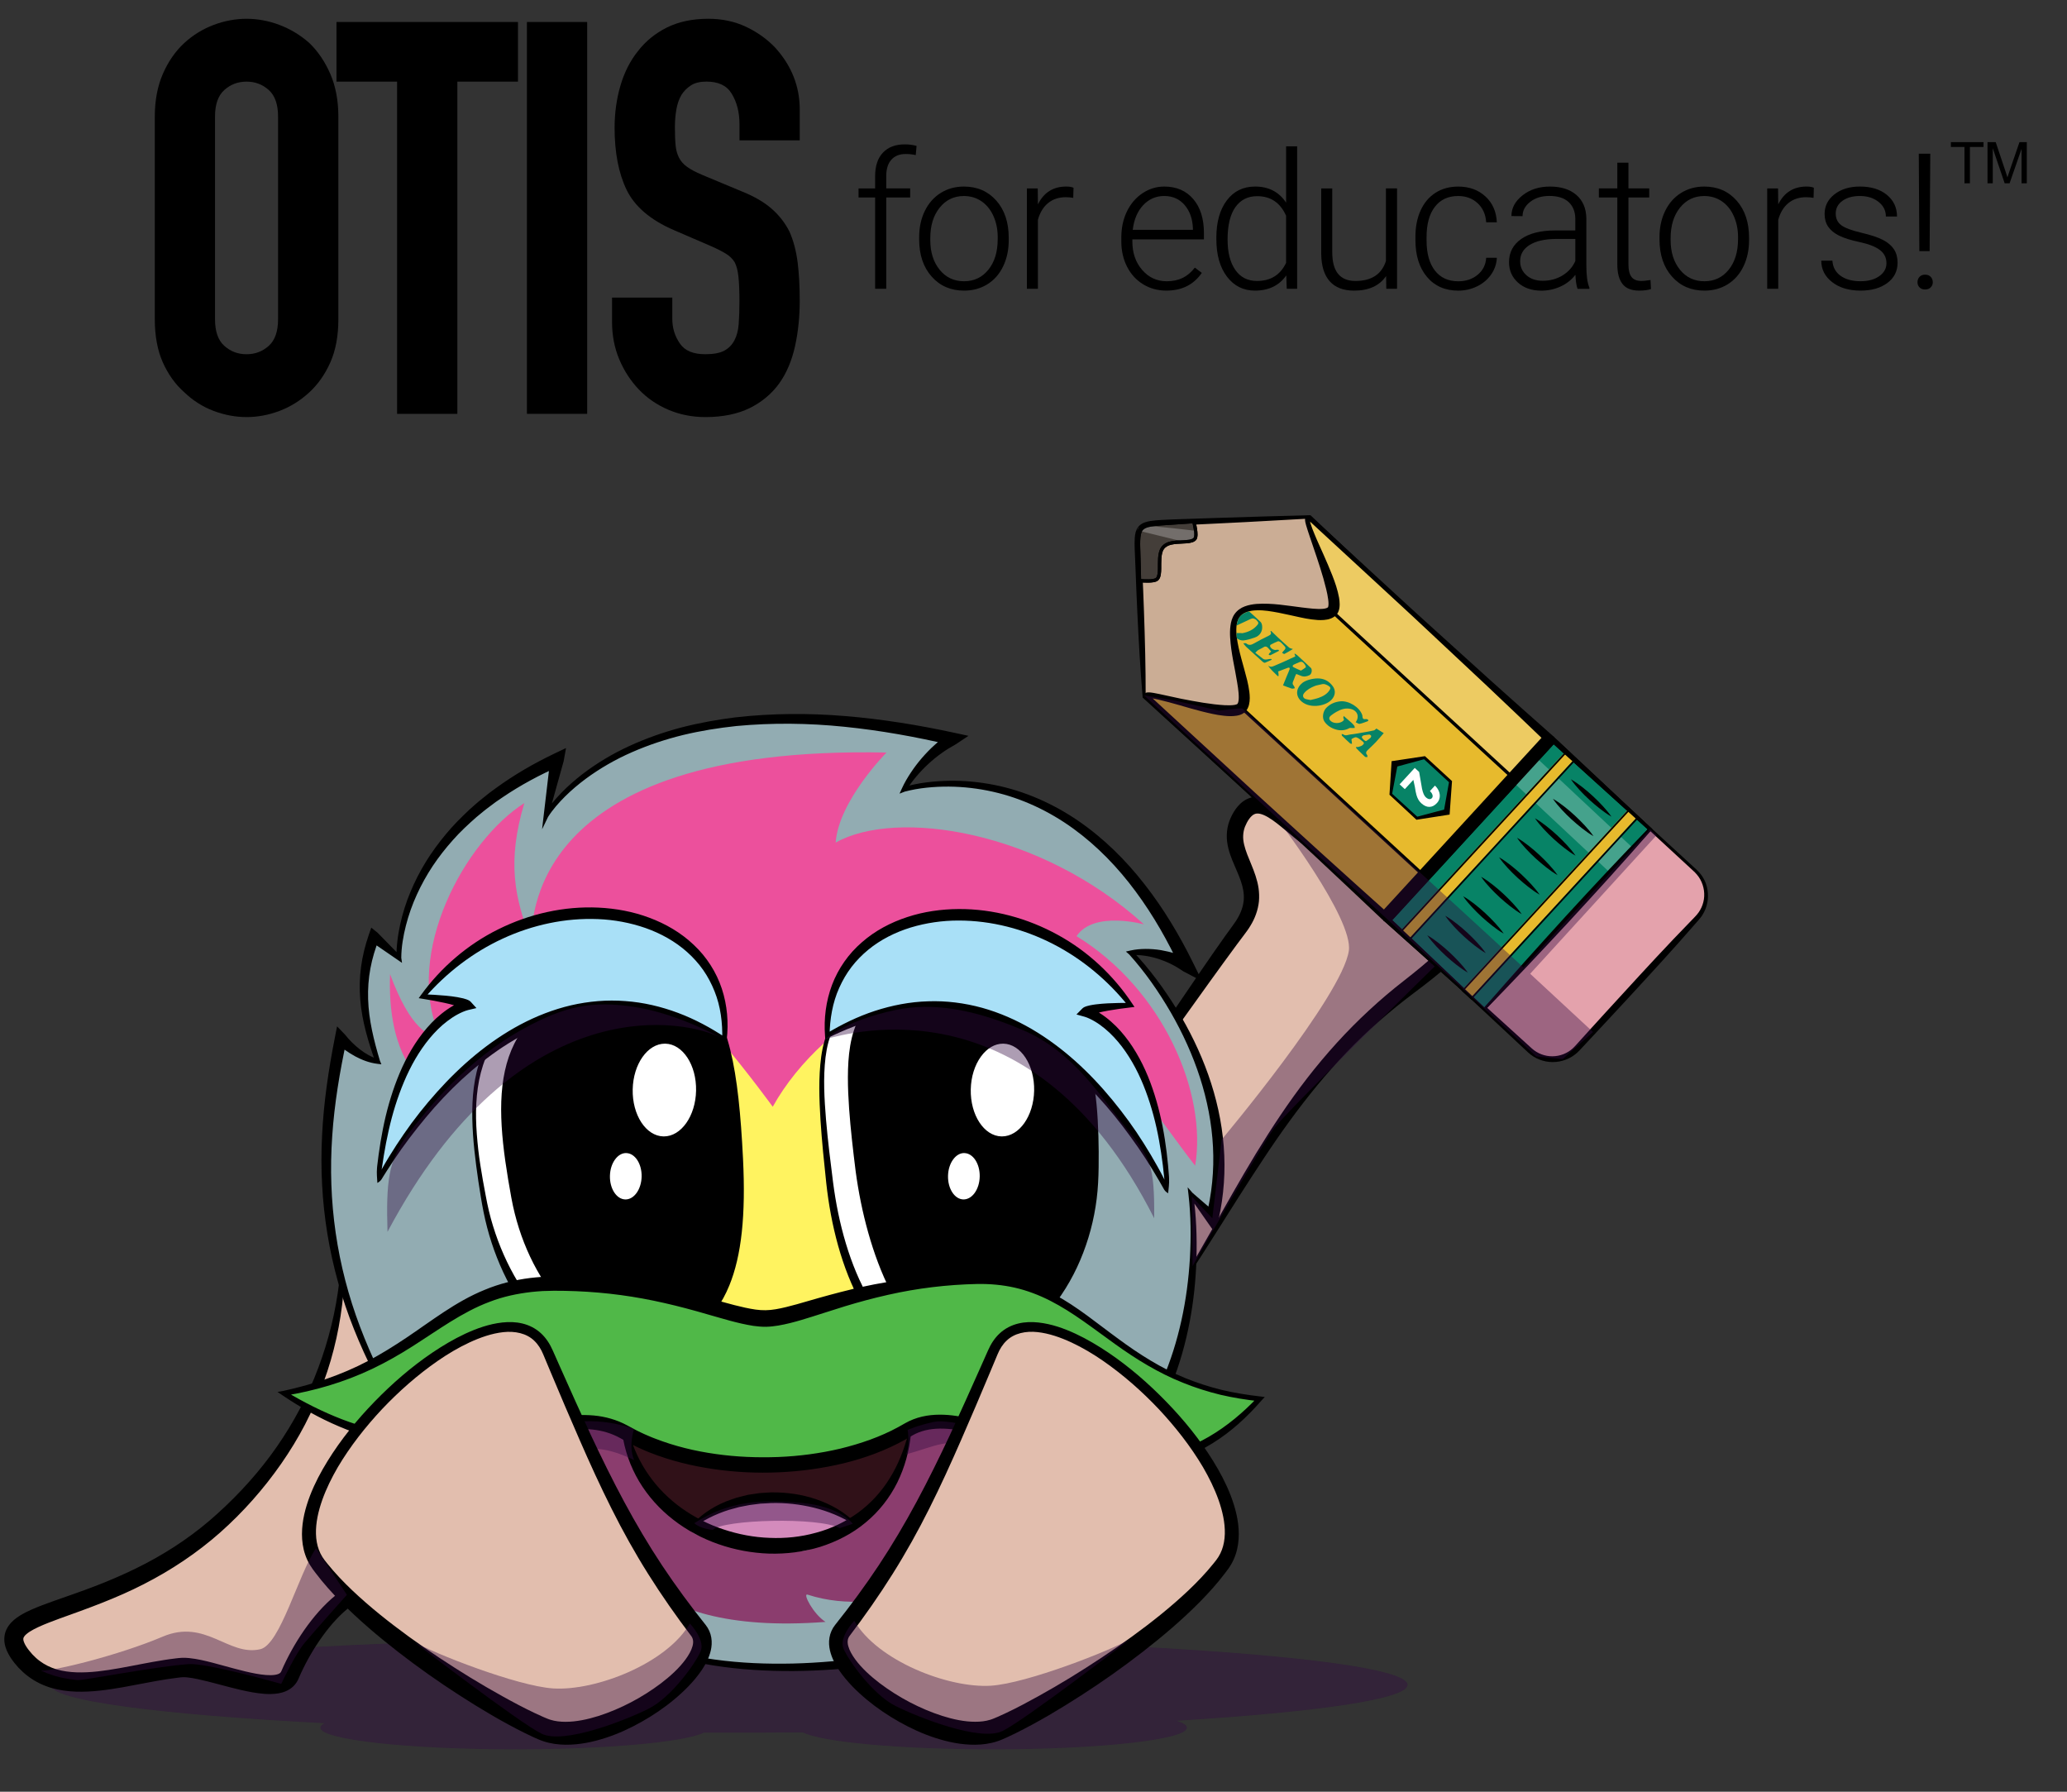 <?xml version="1.0" encoding="utf-8"?>
<!-- Generator: Adobe Illustrator 23.0.4, SVG Export Plug-In . SVG Version: 6.00 Build 0)  -->
<svg version="1.1" id="Layer_1" xmlns="http://www.w3.org/2000/svg" xmlns:xlink="http://www.w3.org/1999/xlink" x="0px" y="0px"
	 viewBox="0 0 360 312" style="enable-background:new 0 0 360 312;" xml:space="preserve">
<rect x="0" y="0" width="360" height="312" fill="#333333" stroke="none"/>
<style type="text/css">
	.st0{opacity:0.4;}
	.st1{fill:#310940;}
	.st2{fill:#E2BEAE;}
	.st3{fill:#92ACB2;}
	.st4{fill:#8B3D6E;}
	.st5{fill:#FFF360;}
	.st6{fill:#EC509C;}
	.st7{fill:#FFFFFF;}
	.st8{fill:#A9E0F7;}
	.st9{fill:#301118;}
	.st10{fill:#D48BBC;}
	.st11{fill:#50B848;}
	.st12{fill:#CBAD95;}
	.st13{fill:#443E39;}
	.st14{fill:#E4A2AC;}
	.st15{fill:#E7BA2D;}
	.st16{opacity:0.25;}
	.st17{fill:#078366;}
</style>
<g>
	<path d="M53.884,7.497l-0.021-0.02c-1.544-1.362-3.286-2.415-5.176-3.133c-3.782-1.431-7.711-1.431-11.491,0
		c-1.894,0.717-3.608,1.774-5.097,3.142c-1.554,1.435-2.814,3.251-3.742,5.396c-0.928,2.141-1.398,4.634-1.398,7.409v35.312
		c0,2.901,0.473,5.429,1.402,7.511c0.931,2.084,2.194,3.838,3.729,5.19c1.49,1.437,3.209,2.528,5.107,3.246
		c1.887,0.713,3.822,1.077,5.746,1.077s3.858-0.363,5.747-1.077c1.894-0.717,3.639-1.807,5.187-3.235
		c1.495-1.374,2.724-3.123,3.652-5.201c0.93-2.082,1.402-4.61,1.402-7.511V20.29c0-2.774-0.471-5.267-1.398-7.409
		C56.6,10.744,55.375,8.932,53.884,7.497z M48.428,20.292v35.312c0,2.104-0.541,3.653-1.608,4.609
		c-1.103,0.988-2.372,1.47-3.882,1.47c-1.51,0-2.779-0.481-3.882-1.471c-1.067-0.953-1.607-2.502-1.607-4.607V20.292
		c0-2.104,0.541-3.653,1.607-4.607c1.104-0.988,2.372-1.47,3.882-1.47c1.51,0,2.778,0.481,3.882,1.468
		C47.888,16.641,48.428,18.191,48.428,20.292z"/>
	<polygon points="58.601,14.216 69.159,14.216 69.159,72.068 79.655,72.068 79.655,14.216 90.214,14.216 90.214,3.83 58.601,3.83 	
		"/>
	<rect x="91.77" y="3.83" width="10.494" height="68.236"/>
	<path d="M129.892,4.646c-1.962-0.914-4.15-1.378-6.508-1.378c-2.776,0-5.214,0.514-7.241,1.528
		c-2.025,1.014-3.715,2.392-5.012,4.08c-1.367,1.691-2.402,3.73-3.079,6.06c-0.671,2.304-1.011,4.77-1.011,7.329
		c0,4.279,0.7,7.904,2.081,10.769c1.408,2.926,4.19,5.297,8.263,7.045l6.525,2.815c1.098,0.486,1.985,0.944,2.638,1.361
		c0.596,0.38,1.078,0.875,1.415,1.428c0.316,0.61,0.534,1.445,0.646,2.481c0.116,1.103,0.176,2.532,0.176,4.249
		c0,1.467-0.044,2.824-0.133,4.035c-0.083,1.117-0.341,2.082-0.77,2.869c-0.414,0.764-0.983,1.335-1.735,1.744
		c-0.765,0.413-1.874,0.621-3.299,0.621c-2.108,0-3.549-0.597-4.405-1.821c-0.911-1.304-1.353-2.726-1.353-4.35v-3.692h-10.494
		v4.255c0,2.338,0.424,4.529,1.261,6.511c0.834,1.978,1.978,3.739,3.399,5.23c1.434,1.505,3.166,2.696,5.15,3.539
		c1.984,0.845,4.152,1.275,6.443,1.275c3.012,0,5.614-0.53,7.731-1.572c2.121-1.048,3.862-2.511,5.176-4.353
		c1.24-1.752,2.148-3.906,2.705-6.397c0.546-2.454,0.823-5.143,0.823-7.991c0-2.439-0.121-4.663-0.364-6.614
		c-0.249-1.969-0.714-3.753-1.408-5.336c-0.753-1.514-1.801-2.865-3.115-4.015c-1.304-1.141-3.025-2.144-5.107-2.981l-6.978-2.911
		c-1.137-0.477-2.038-0.955-2.679-1.425c-0.597-0.434-1.055-0.955-1.361-1.545c-0.317-0.613-0.518-1.318-0.598-2.104
		c-0.086-0.854-0.131-1.937-0.131-3.218c0-1.084,0.086-2.137,0.26-3.125c0.163-0.948,0.466-1.804,0.884-2.519
		c0.427-0.673,0.975-1.218,1.675-1.671c0.657-0.426,1.557-0.641,2.668-0.641c2.092,0,3.526,0.677,4.383,2.069
		c0.913,1.478,1.377,3.269,1.377,5.321v2.845h10.496v-5.381c0-4.037-1.445-7.669-4.306-10.803
		C133.551,6.774,131.84,5.556,129.892,4.646z"/>
	<path d="M153.782,26.574c-0.911,0.96-1.365,2.331-1.365,4.117v2.117h-2.889v1.582h2.889v15.89h1.938V34.389h4.167v-1.582h-4.167
		v-2.171c0-1.22,0.297-2.162,0.888-2.825c0.591-0.664,1.42-0.995,2.486-0.995c0.634,0,1.221,0.064,1.76,0.194l0.146-1.601
		c-0.637-0.18-1.321-0.271-2.051-0.271C155.959,25.138,154.692,25.616,153.782,26.574z"/>
	<path d="M167.87,32.486c-1.508,0-2.856,0.374-4.045,1.121c-1.191,0.748-2.109,1.794-2.762,3.142
		c-0.653,1.345-0.977,2.858-0.977,4.539v0.387c0,2.692,0.726,4.853,2.174,6.484c1.447,1.632,3.329,2.448,5.644,2.448
		c1.518,0,2.868-0.366,4.053-1.098c1.185-0.733,2.102-1.772,2.754-3.125c0.651-1.351,0.975-2.872,0.975-4.562v-0.404
		c0-2.691-0.721-4.853-2.164-6.484C172.08,33.302,170.195,32.486,167.87,32.486z M173.764,41.659c0,2.195-0.541,3.965-1.622,5.306
		c-1.083,1.341-2.495,2.011-4.24,2.011c-1.757,0-3.173-0.671-4.255-2.011s-1.622-3.055-1.622-5.143v-0.354
		c0-2.185,0.544-3.953,1.631-5.306c1.087-1.352,2.492-2.027,4.215-2.027c1.151,0,2.174,0.304,3.069,0.913
		c0.894,0.608,1.59,1.467,2.084,2.575c0.496,1.108,0.743,2.331,0.743,3.666v0.37H173.764z"/>
	<path d="M180.771,35.586l-0.033-2.776h-1.891v17.471h1.922v-12c0.354-1.281,0.95-2.258,1.784-2.931
		c0.834-0.673,1.854-1.01,3.061-1.01c0.463,0,0.898,0.039,1.307,0.113l0.049-1.76c-0.311-0.139-0.737-0.209-1.275-0.209
		C183.433,32.486,181.793,33.518,180.771,35.586z"/>
	<path d="M202.773,32.486c-1.355,0-2.616,0.384-3.778,1.155c-1.163,0.77-2.069,1.828-2.722,3.173
		c-0.653,1.345-0.977,2.859-0.977,4.539v0.694c0,1.625,0.333,3.092,1.001,4.4c0.668,1.31,1.602,2.328,2.802,3.061
		c1.201,0.733,2.544,1.098,4.03,1.098c2.702,0,4.763-1.028,6.184-3.085l-1.21-0.921c-0.646,0.828-1.365,1.431-2.158,1.81
		c-0.793,0.376-1.704,0.566-2.735,0.566c-1.724,0-3.152-0.66-4.289-1.978c-1.137-1.318-1.704-2.969-1.704-4.949v-0.371h12.467
		v-1.083c0-2.508-0.621-4.487-1.865-5.936C206.578,33.21,204.896,32.486,202.773,32.486z M207.763,40.026h-10.48
		c0.216-1.798,0.82-3.231,1.818-4.296c0.995-1.065,2.221-1.6,3.673-1.6c1.465,0,2.649,0.527,3.555,1.582
		c0.904,1.055,1.384,2.422,1.437,4.103v0.21C207.766,40.026,207.763,40.026,207.763,40.026z"/>
	<path d="M223.992,35.279c-1.238-1.862-3.035-2.794-5.393-2.794c-2.078,0-3.723,0.805-4.934,2.414
		c-1.211,1.611-1.818,3.772-1.818,6.484v0.227c0,2.758,0.617,4.944,1.85,6.565c1.231,1.621,2.856,2.431,4.869,2.431
		c2.399,0,4.22-0.883,5.459-2.649l0.081,2.325h1.81V25.477h-1.922v9.803l0,0V35.279z M223.992,45.776
		c-1.001,2.099-2.691,3.149-5.071,3.149c-1.624,0-2.885-0.644-3.778-1.931c-0.893-1.285-1.341-3.043-1.341-5.273
		c0-2.486,0.451-4.369,1.355-5.646c0.904-1.275,2.171-1.914,3.795-1.914c2.359,0,4.037,1.137,5.039,3.408v8.203h0.001V45.776z"/>
	<path d="M241.381,45.453c-0.743,2.315-2.514,3.473-5.311,3.473c-2.692,0-4.037-1.664-4.037-4.99V32.811h-1.922v11.37
		c0.021,2.121,0.517,3.723,1.484,4.803c0.97,1.084,2.384,1.624,4.246,1.624c2.552,0,4.409-0.845,5.57-2.536l0.033,2.212h1.874
		V32.807h-1.938v12.645h0.003V45.453z"/>
	<path d="M249.898,36.022c0.964-1.26,2.317-1.889,4.062-1.889c1.367,0,2.501,0.42,3.401,1.26c0.9,0.84,1.393,1.944,1.478,3.311
		h1.858c-0.086-1.862-0.751-3.365-1.994-4.504c-1.244-1.141-2.825-1.711-4.74-1.711c-1.507,0-2.824,0.361-3.949,1.083
		c-1.125,0.723-1.988,1.745-2.591,3.069s-0.904,2.848-0.904,4.57v0.581c0,2.692,0.67,4.834,2.011,6.427
		c1.341,1.594,3.156,2.391,5.45,2.391c1.163,0,2.252-0.249,3.271-0.744c1.02-0.496,1.832-1.18,2.448-2.058
		c0.614-0.877,0.948-1.849,1.001-2.915h-1.858c-0.074,1.207-0.568,2.189-1.478,2.948c-0.91,0.758-2.037,1.14-3.383,1.14
		c-1.755,0-3.113-0.624-4.077-1.874c-0.963-1.25-1.445-2.988-1.445-5.216v-0.566C248.452,39.047,248.935,37.281,249.898,36.022z"/>
	<path d="M276.289,38.025c-0.033-1.745-0.611-3.103-1.737-4.077s-2.661-1.461-4.612-1.461c-1.884,0-3.472,0.508-4.763,1.527
		c-1.291,1.017-1.937,2.221-1.937,3.609l1.937,0.017c0-0.968,0.443-1.798,1.325-2.486c0.881-0.69,1.997-1.034,3.343-1.034
		c1.475,0,2.596,0.358,3.366,1.074c0.768,0.716,1.153,1.698,1.153,2.948v1.987h-3.505c-2.528,0-4.503,0.496-5.918,1.487
		c-1.415,0.991-2.122,2.337-2.122,4.037c0,1.431,0.518,2.616,1.558,3.555c1.038,0.934,2.398,1.405,4.077,1.405
		c1.173,0,2.287-0.241,3.335-0.72c1.051-0.478,1.914-1.161,2.591-2.042c0.053,1.077,0.177,1.889,0.373,2.439h2.067v-0.194
		c-0.354-0.84-0.531-2.104-0.531-3.795v-8.272h0V38.025z M274.367,45.453c-0.463,1.044-1.203,1.879-2.221,2.504
		c-1.017,0.624-2.174,0.935-3.465,0.935c-1.163,0-2.107-0.323-2.835-0.968c-0.726-0.646-1.088-1.458-1.088-2.439
		c0-1.197,0.544-2.134,1.631-2.818c1.087-0.684,2.594-1.035,4.522-1.057h3.456L274.367,45.453L274.367,45.453z"/>
	<path d="M285.897,48.925c-0.818,0-1.404-0.239-1.752-0.713c-0.351-0.474-0.526-1.197-0.526-2.167V34.389h3.619v-1.582h-3.619
		v-4.473h-1.937v4.473h-3.213v1.582h3.213v11.66c0,1.497,0.301,2.629,0.904,3.401c0.601,0.77,1.565,1.155,2.889,1.155
		c0.871,0,1.561-0.093,2.068-0.271l-0.081-1.57C286.741,48.871,286.219,48.925,285.897,48.925z"/>
	<path d="M296.811,32.486c-1.508,0-2.856,0.374-4.045,1.121c-1.191,0.748-2.109,1.794-2.762,3.142
		c-0.653,1.345-0.977,2.858-0.977,4.539v0.387c0,2.692,0.726,4.853,2.174,6.484c1.447,1.632,3.329,2.448,5.644,2.448
		c1.518,0,2.868-0.366,4.053-1.098c1.185-0.733,2.102-1.772,2.754-3.125c0.651-1.351,0.975-2.872,0.975-4.562v-0.404
		c0-2.691-0.721-4.853-2.164-6.484C301.021,33.302,299.134,32.486,296.811,32.486z M302.705,41.659c0,2.195-0.541,3.965-1.622,5.306
		c-1.083,1.341-2.495,2.011-4.24,2.011c-1.757,0-3.173-0.671-4.255-2.011c-1.081-1.34-1.622-3.055-1.622-5.143v-0.354
		c0-2.185,0.544-3.953,1.631-5.306c1.087-1.352,2.492-2.027,4.215-2.027c1.151,0,2.174,0.304,3.069,0.913
		c0.894,0.608,1.59,1.467,2.084,2.575c0.496,1.108,0.743,2.331,0.743,3.666v0.37H302.705z"/>
	<path d="M309.709,35.586l-0.033-2.776h-1.891v17.471h1.922v-12c0.354-1.281,0.95-2.258,1.784-2.931
		c0.834-0.673,1.854-1.01,3.061-1.01c0.463,0,0.898,0.039,1.307,0.113l0.049-1.76c-0.311-0.139-0.737-0.209-1.275-0.209
		C312.374,32.486,310.731,33.518,309.709,35.586z"/>
	<path d="M327.995,41.803c-0.846-0.451-2.114-0.877-3.81-1.275c-1.695-0.397-2.865-0.837-3.505-1.315
		c-0.64-0.478-0.961-1.155-0.961-2.027c0-0.904,0.384-1.641,1.155-2.205c0.768-0.566,1.789-0.848,3.061-0.848
		c1.302,0,2.382,0.34,3.238,1.017c0.857,0.68,1.283,1.53,1.283,2.552h1.938c0-1.551-0.588-2.806-1.768-3.772
		c-1.178-0.963-2.742-1.445-4.69-1.445c-1.798,0-3.275,0.448-4.426,1.348c-1.151,0.9-1.728,2.037-1.728,3.415
		c0,0.871,0.207,1.615,0.623,2.228c0.414,0.614,1.048,1.134,1.904,1.558c0.857,0.426,2.059,0.803,3.61,1.131
		c1.551,0.33,2.711,0.784,3.482,1.364c0.768,0.581,1.153,1.351,1.153,2.309c0,0.904-0.414,1.654-1.243,2.244
		c-0.83,0.591-1.917,0.89-3.262,0.89c-1.442,0-2.604-0.314-3.482-0.945c-0.877-0.63-1.354-1.51-1.428-2.639H317.2
		c0,1.508,0.633,2.754,1.899,3.738c1.265,0.985,2.915,1.48,4.949,1.48c1.915,0,3.469-0.443,4.659-1.325
		c1.19-0.883,1.785-2.061,1.785-3.536c0-0.904-0.204-1.674-0.613-2.309C329.468,42.798,328.841,42.254,327.995,41.803z"/>
	<path d="M336.262,48.208c-0.241-0.256-0.568-0.381-0.978-0.381c-0.41,0-0.731,0.127-0.968,0.381
		c-0.238,0.256-0.356,0.567-0.356,0.933c0,0.36,0.117,0.658,0.356,0.903c0.237,0.244,0.558,0.366,0.968,0.366
		c0.41,0,0.736-0.121,0.978-0.366c0.241-0.244,0.364-0.544,0.364-0.903C336.624,48.775,336.503,48.464,336.262,48.208z"/>
	<polygon points="336.074,43.724 336.189,26.767 334.186,26.767 334.284,43.724 	"/>
	<polygon points="339.778,25.592 342.141,25.592 342.141,31.92 343.09,31.92 343.09,25.592 345.462,25.592 345.462,24.748 
		339.778,24.748 	"/>
	<path d="M350.006,29.738c-0.173,0.506-0.3,0.888-0.381,1.15c-0.073-0.236-0.187-0.588-0.343-1.063l-1.698-5.079h-1.428v7.172h0.914
		v-6.105l2.075,6.105h0.857l2.084-6.003v6.003H353v-7.172h-1.275L350.006,29.738z"/>
</g>
<g>
	<g class="st0">
		<path class="st1" d="M245.147,293.386c0-4.594-52.909-8.319-118.173-8.319S8.8,288.791,8.8,293.386
			c0,2.738,18.771,5.165,47.744,6.681c-0.48,0.253-0.739,0.515-0.739,0.783c0,2.079,15.153,3.764,33.846,3.764
			c16.064,0,29.504-1.245,32.969-2.914c1.446,0.005,2.895,0.007,4.353,0.007c4.339,0,8.623-0.016,12.842-0.049
			c3.322,1.69,16.857,2.958,33.057,2.958c18.693,0,33.846-1.685,33.846-3.764c0-0.424-0.64-0.83-1.801-1.21
			C229.579,298.112,245.147,295.877,245.147,293.386z"/>
	</g>
	<g>
		<path class="st2" d="M221.674,141.439c1.994,0.867,3.822,2.344,5.994,2.425c0.241,0.009,0.471,0.009,0.691,0.005
			c5.325-0.132,5.037-4.346,7.904-7.656c0.96-1.108,2.228-1.91,3.547-2.55c9.504-4.601,24.866,0.582,23.955,12.673
			c-0.301,4.003-2.063,7.754-4.126,11.196c-5.461,9.105-14.666,12.888-21.444,20.633c-1.602,1.831-3.414,3.458-5.232,5.072
			c-1.903,1.69-3.055,3.215-4.432,5.35c-3.359,5.218-7.318,10.144-10.742,15.373c-3.155,4.817-6.191,9.71-9.108,14.675
			c-1.168,1.991-3.936,8.704-7.179,7.758c-3.625-1.057-2.272-11.599-3.792-14.379c-2.777-5.074-5.167-7.842-4.569-14.07
			c0.331-3.44,1.924-6.226,3.994-8.857c1.307-1.662,2.369-3.595,3.533-5.359c0.663-1.008,3.18-3.669,3.18-4.826
			c1.648-2.501,3.148-5.257,5.144-7.49c2.408-2.691,4.453-5.746,6.477-8.764c0.994-1.484,1.961-3.053,2.239-4.815
			c0.394-2.515-0.809-4.397-1.4-6.713C215.286,147.113,214.987,138.532,221.674,141.439z"/>
	</g>
	<g>
		<path d="M202.808,228.286c1.377-2.251,2.717-4.525,4.04-6.806c1.335-2.274,2.645-4.562,3.948-6.857
			c2.612-4.583,5.178-9.2,7.93-13.725c2.763-4.516,5.688-8.957,8.952-13.171c3.266-4.21,6.859-8.19,10.79-11.82
			c1.961-1.82,4.003-3.551,6.12-5.19c2.061-1.613,4.066-3.259,5.969-5.012c1.901-1.748,3.695-3.598,5.292-5.57
			c0.816-0.974,1.535-2.005,2.223-3.048c0.651-1.059,1.261-2.14,1.734-3.261c0.948-2.244,1.456-4.613,1.326-6.998
			c-0.109-2.388-0.8-4.761-1.738-7.102c-0.471-1.171-1.008-2.337-1.572-3.503c-0.568-1.164-1.159-2.36-1.748-3.509
			c-0.591-1.157-1.194-2.29-1.845-3.338c-0.649-1.043-1.358-2.005-2.14-2.659c-0.783-0.658-1.588-0.981-2.589-1.015
			c-0.997-0.032-2.14,0.211-3.282,0.582c-0.287,0.1-0.575,0.19-0.862,0.306l-0.429,0.165c-0.128,0.056-0.26,0.104-0.382,0.165
			c-0.501,0.229-0.967,0.498-1.391,0.816c-0.846,0.633-1.532,1.474-2.102,2.48c-1.131,2.028-1.827,4.534-2.487,7.035
			c-0.174,0.661-0.299,1.175-0.396,1.783c-0.095,0.593-0.162,1.205-0.213,1.838c-0.118,1.27-0.111,2.582-0.41,4.124
			c-0.165,0.76-0.413,1.667-1.134,2.515c-0.357,0.415-0.828,0.763-1.312,0.985c-0.484,0.22-0.969,0.338-1.414,0.392
			c-0.895,0.104-1.678,0.021-2.415-0.097c-0.369-0.063-0.728-0.134-1.076-0.22l-0.526-0.134c-0.223-0.063-0.436-0.132-0.633-0.213
			c-0.795-0.32-1.433-0.728-2.028-1.14c-0.593-0.415-1.136-0.848-1.66-1.277c-1.045-0.86-2.026-1.727-3.013-2.483
			c-0.971-0.749-2.017-1.423-2.867-1.611c-0.424-0.093-0.721-0.067-1.004,0.063c-0.285,0.125-0.607,0.413-0.902,0.821
			c-0.297,0.406-0.552,0.92-0.744,1.391c-0.178,0.484-0.276,0.978-0.299,1.486c-0.058,1.018,0.26,2.128,0.698,3.292
			c0.443,1.168,1.018,2.388,1.46,3.748c0.218,0.682,0.41,1.393,0.519,2.142c0.107,0.749,0.132,1.523,0.067,2.295
			c-0.16,1.546-0.714,3.013-1.484,4.251c-0.192,0.311-0.382,0.624-0.6,0.909c-0.213,0.297-0.424,0.584-0.614,0.832
			c-0.392,0.522-0.788,1.032-1.175,1.565c-3.113,4.226-6.187,8.523-9.256,12.812l-9.237,12.863c-1.546,2.14-3.104,4.274-4.694,6.386
			c-1.597,2.112-3.171,4.226-4.896,6.273l-0.981-0.809c1.606-2.045,3.115-4.216,4.629-6.368l4.499-6.5l8.915-13.074
			c2.976-4.36,5.913-8.737,8.985-13.062c0.38-0.54,0.783-1.08,1.175-1.62c0.209-0.278,0.38-0.526,0.547-0.77
			c0.181-0.243,0.327-0.498,0.478-0.751c0.605-1.013,0.967-2.086,1.066-3.171c0.079-1.087-0.121-2.197-0.524-3.34
			c-0.389-1.143-0.96-2.309-1.477-3.598c-0.503-1.284-1.001-2.754-0.955-4.39c0.021-0.807,0.169-1.625,0.438-2.383
			c0.292-0.756,0.621-1.435,1.094-2.102c0.471-0.658,1.108-1.342,2.026-1.778c0.452-0.216,0.96-0.35,1.456-0.389
			s0.974,0.007,1.409,0.1c0.876,0.19,1.597,0.54,2.251,0.909c0.651,0.376,1.24,0.786,1.796,1.203
			c1.113,0.837,2.119,1.713,3.12,2.517c0.985,0.793,2.014,1.567,2.9,1.912c0.109,0.044,0.209,0.074,0.304,0.1l0.433,0.102
			c0.294,0.067,0.582,0.118,0.865,0.162c0.563,0.086,1.108,0.111,1.525,0.053c0.209-0.028,0.369-0.081,0.484-0.137
			c0.114-0.058,0.181-0.114,0.253-0.202c0.144-0.162,0.308-0.561,0.401-1.085c0.19-1.055,0.211-2.397,0.315-3.751
			c0.051-0.684,0.118-1.384,0.227-2.093c0.102-0.698,0.283-1.467,0.443-2.084c0.329-1.298,0.677-2.603,1.103-3.915
			c0.431-1.312,0.934-2.638,1.655-3.938c0.719-1.293,1.706-2.559,2.974-3.519c0.628-0.48,1.31-0.876,2.005-1.201
			c0.174-0.083,0.35-0.153,0.524-0.229l0.494-0.192c0.325-0.132,0.665-0.246,0.999-0.364c1.354-0.447,2.826-0.821,4.474-0.765
			c0.818,0.028,1.678,0.188,2.483,0.508c0.807,0.315,1.535,0.781,2.151,1.305c1.24,1.057,2.079,2.274,2.826,3.461
			c0.739,1.196,1.37,2.395,1.98,3.588c0.61,1.201,1.187,2.369,1.773,3.577c0.582,1.208,1.15,2.441,1.66,3.718
			c1.027,2.543,1.81,5.318,1.912,8.217c0.128,2.9-0.54,5.811-1.678,8.403c-0.568,1.303-1.273,2.52-2.019,3.695
			c-0.777,1.15-1.583,2.276-2.476,3.315c-1.762,2.102-3.707,3.996-5.723,5.777c-2.019,1.778-4.135,3.433-6.263,5.025
			c-2.086,1.553-4.098,3.204-6.059,4.914c-7.863,6.843-14.335,15.165-20.125,23.931c-2.909,4.383-5.716,8.85-8.537,13.312
			c-1.412,2.23-2.83,4.458-4.274,6.669C205.807,223.94,204.322,226.123,202.808,228.286z"/>
	</g>
	<g>
		<path class="st2" d="M54.843,283.411c-1.036,1.643-1.903,3.396-2.923,5.03c-0.772,1.236-0.899,2.561-2.167,3.468
			c-2.443,1.748-3.843,1.168-6.604,0.57c-2.617-0.568-5.188-1.333-7.714-2.216c-2.612-0.913-5.482-0.026-8.164,0.369
			c-2.501,0.366-4.907,1.769-7.355,2.415c-3.72,0.983-7.513,0.552-11.117-0.686c-2.381-0.816-9.427-6.738-4.527-9.031
			c2.204-1.032,4.666-1.875,6.947-2.789c2.07-0.828,4.254-1.878,6.321-2.895c1.968-0.971,4.156-1.338,5.834-2.826
			c1.623-1.44,3.424-2.318,5.32-3.412c2.497-1.44,4.917-3.009,7.246-4.703c1.233-0.897,2.601-1.63,3.799-2.568
			c0.962-0.753,1.551-1.706,2.355-2.638c2.311-2.682,4.738-5.32,7.024-7.974c2.476-2.877,4.082-7.334,5.461-10.828
			c1.66-4.203,3.368-8.528,3.938-13.037c0.473-3.751,0.519-7.65,1.78-11.252c0.941-2.689,4.822-5.408,7.749-4.747
			c2.374,0.535,4.585,2.661,7.049,3.421c6.059,1.871,8.326,6.794,8.994,12.689c0.756,6.667-2.659,11.574-5.668,17.221
			c-3.904,7.325-5.906,15.559-10.287,22.64c-1.732,2.798-3.899,5.371-6.551,7.339C58.905,278.956,56.675,280.507,54.843,283.411z"/>
	</g>
	<g>
		<path d="M59.306,209.413c0.403,2.596,0.679,5.22,0.758,7.858c0.07,2.636-0.014,5.283-0.26,7.916
			c-0.484,5.269-1.611,10.508-3.456,15.51c-0.913,2.503-1.987,4.951-3.21,7.323c-1.229,2.371-2.629,4.655-4.154,6.852
			c-3.057,4.388-6.623,8.421-10.633,11.982c-4.026,3.565-8.544,6.569-13.319,9.006c-4.768,2.455-9.84,4.261-14.745,6.02
			c-1.217,0.45-2.425,0.902-3.537,1.412c-0.554,0.255-1.083,0.526-1.541,0.816c-0.445,0.287-0.832,0.61-0.99,0.86
			c-0.172,0.257-0.169,0.348-0.144,0.64c0.06,0.297,0.243,0.73,0.538,1.171c0.283,0.45,0.672,0.892,1.038,1.317
			c0.389,0.403,0.795,0.788,1.24,1.117c0.883,0.663,1.882,1.157,2.969,1.481c1.092,0.318,2.262,0.473,3.465,0.517
			c2.413,0.083,4.937-0.28,7.476-0.726c2.545-0.45,5.121-1.008,7.782-1.423c0.665-0.104,1.335-0.199,2.012-0.278
			c0.343-0.035,0.644-0.088,1.122-0.104c0.427-0.014,0.818,0.009,1.196,0.044c1.5,0.153,2.814,0.48,4.119,0.814
			c2.587,0.672,5.079,1.449,7.515,1.898c1.198,0.218,2.427,0.352,3.359,0.209c0.464-0.07,0.772-0.22,0.902-0.35
			c0.072-0.072,0.121-0.125,0.181-0.267c0.137-0.318,0.276-0.635,0.422-0.946c1.161-2.487,2.538-4.838,4.161-7.051
			c1.63-2.2,3.507-4.279,5.823-5.964c1.159-0.834,2.448-1.551,3.853-2.056c1.416-0.482,2.942-0.744,4.49-0.628
			c0.8,0.056,1.59,0.241,2.313,0.503c0.719,0.255,1.388,0.603,1.903,0.837c0.239,0.116,0.484,0.181,0.415,0.162
			c-0.016,0.002-0.162,0.009-0.248,0.063c-0.1,0.063-0.118,0.081-0.107,0.076c0.035-0.028,0.151-0.239,0.236-0.464
			c0.095-0.227,0.178-0.508,0.26-0.788c0.158-0.559,0.294-1.212,0.408-1.78c0.049-0.232,0.058-0.436,0.051-0.531
			c-0.021-0.104,0.012-0.002,0.072,0.03c0.051,0.026-0.042-0.046-0.248-0.081c-0.202-0.042-0.48-0.063-0.79-0.079
			c-0.313-0.016-0.656-0.023-1.048-0.06c-0.392-0.042-0.839-0.086-1.4-0.336c-0.276-0.128-0.584-0.327-0.837-0.617
			c-0.253-0.287-0.422-0.64-0.505-0.953c-0.162-0.637-0.095-1.122-0.025-1.546c0.079-0.42,0.202-0.804,0.304-1.106l0.318-0.964
			c0.204-0.651,0.447-1.259,0.672-1.887c0.227-0.626,0.459-1.247,0.702-1.859c1.926-4.921,3.985-9.757,6.071-14.587
			c2.091-4.826,4.226-9.629,6.402-14.416c1.083-2.395,2.195-4.78,3.326-7.153c1.143-2.374,2.267-4.743,3.523-7.086l1.127,0.589
			c-2.279,4.682-4.295,9.548-6.379,14.353c-2.061,4.824-4.08,9.668-6.052,14.527c-1.968,4.859-3.911,9.736-5.7,14.638
			c-0.229,0.612-0.45,1.224-0.658,1.836c-0.209,0.612-0.443,1.226-0.621,1.834l-0.285,0.911c-0.107,0.322-0.167,0.568-0.202,0.795
			c-0.035,0.218-0.014,0.408,0,0.406c0.005,0.002-0.012-0.051-0.046-0.09c-0.035-0.044-0.063-0.058-0.039-0.051
			c0.042,0.019,0.257,0.063,0.517,0.072c0.262,0.014,0.575,0.012,0.92,0.014c0.348,0.005,0.726,0.012,1.173,0.077
			c0.436,0.072,0.994,0.195,1.562,0.635c0.278,0.218,0.522,0.519,0.679,0.83c0.16,0.311,0.246,0.621,0.292,0.899
			c0.081,0.556,0.039,1.015-0.021,1.428c-0.127,0.723-0.257,1.356-0.443,2.065c-0.095,0.352-0.195,0.702-0.343,1.085
			c-0.155,0.382-0.308,0.781-0.688,1.263c-0.206,0.239-0.454,0.503-0.858,0.7c-0.38,0.195-0.858,0.276-1.201,0.248
			c-0.73-0.051-1.101-0.255-1.463-0.394c-0.684-0.304-1.187-0.554-1.708-0.73c-0.515-0.178-1.015-0.283-1.528-0.313
			c-1.076-0.067-2.188,0.132-3.25,0.505c-1.062,0.399-2.089,0.974-3.051,1.685c-1.924,1.43-3.6,3.306-5.065,5.336
			c-1.467,2.033-2.749,4.242-3.795,6.518c-0.13,0.285-0.253,0.57-0.376,0.855c-0.188,0.466-0.515,0.971-0.916,1.351
			c-0.823,0.79-1.813,1.099-2.636,1.238c-1.676,0.25-3.095,0.039-4.474-0.183c-2.735-0.487-5.271-1.266-7.772-1.889
			c-1.24-0.306-2.485-0.605-3.602-0.716c-0.276-0.026-0.54-0.039-0.77-0.032c-0.178,0-0.526,0.049-0.837,0.083
			c-0.626,0.072-1.256,0.162-1.889,0.26c-2.529,0.392-5.088,0.941-7.717,1.405c-2.626,0.454-5.334,0.86-8.178,0.765
			c-1.419-0.051-2.872-0.239-4.302-0.656c-1.428-0.424-2.821-1.108-4.036-2.024c-0.612-0.454-1.161-0.976-1.681-1.518
			c-0.248-0.28-0.487-0.566-0.726-0.853c-0.227-0.294-0.447-0.603-0.661-0.93c-0.417-0.661-0.821-1.428-1.004-2.425
			c-0.079-0.505-0.081-1.071,0.044-1.623c0.121-0.556,0.38-1.062,0.672-1.47c0.596-0.832,1.289-1.312,1.938-1.736
			c0.656-0.406,1.303-0.726,1.943-1.013c1.282-0.573,2.541-1.027,3.79-1.477c2.499-0.885,4.958-1.718,7.376-2.65
			c2.418-0.927,4.782-1.947,7.093-3.076c4.62-2.253,8.966-5.032,12.87-8.363c3.894-3.354,7.473-7.114,10.547-11.252
			c3.074-4.14,5.647-8.66,7.624-13.445c1.963-4.789,3.373-9.828,4.135-14.986C59.602,219.911,59.739,214.649,59.306,209.413z"/>
	</g>
	<g>
		<g>
			<path class="st3" d="M69.558,248.91c0.865,4.414,20.765,37.849,43.241,42.051c-1.333-3.637-1.616-5.206-1.616-5.206
				s16.831,9.601,54.23,1.036c-2.603-0.923-5.053-2.557-5.053-2.557s25.438-7.038,34.131-24.432
				c10.065-20.146-25.533-11.592-25.533-11.592l-81.942-6.006L69.558,248.91z"/>
		</g>
		<g>
			<path d="M69.911,249.104c0.072,0,0.1-0.072,0.095-0.065l0.067,0.216c0.051,0.144,0.1,0.29,0.16,0.436
				c0.114,0.292,0.243,0.582,0.376,0.872c0.267,0.58,0.556,1.15,0.858,1.718c0.603,1.136,1.247,2.251,1.915,3.354
				c1.338,2.204,2.77,4.353,4.27,6.453c3,4.198,6.27,8.206,9.824,11.936c3.558,3.718,7.408,7.17,11.643,10.042
				c4.226,2.853,8.887,5.146,13.841,6.045l0,0l-0.974,1.15c-0.243-0.89-0.473-1.783-0.679-2.684c-0.104-0.45-0.202-0.902-0.29-1.356
				c-0.088-0.459-0.169-0.902-0.229-1.391v-0.002l-0.148-0.793l0.742,0.373c1.98,0.994,4.191,1.69,6.379,2.265
				c2.204,0.566,4.446,0.997,6.704,1.307c4.518,0.628,9.091,0.802,13.653,0.698c4.564-0.111,9.117-0.542,13.639-1.182
				c4.522-0.644,9.008-1.528,13.454-2.587l0,0l-0.1,1.741c-0.911-0.417-1.769-0.895-2.592-1.412
				c-0.825-0.519-1.611-1.064-2.381-1.664l0,0l-0.693-0.461l0.809-0.26c3.164-1.013,6.284-2.269,9.305-3.683
				c3.023-1.419,5.971-2.993,8.774-4.789c2.798-1.799,5.464-3.799,7.891-6.048c2.42-2.253,4.59-4.773,6.307-7.571
				c0.844-1.402,1.62-2.863,2.174-4.374c0.563-1.5,0.927-3.085,0.76-4.569c-0.086-0.737-0.318-1.435-0.695-2.049
				c-0.38-0.612-0.92-1.129-1.541-1.558c-1.252-0.858-2.816-1.333-4.4-1.63c-3.199-0.568-6.548-0.484-9.852-0.206
				c-3.303,0.301-6.623,0.825-9.849,1.551l-0.118,0.025l-0.109-0.009l-40.96-3.106l-40.953-3.231l0,0l0.174-0.026
				C81.422,244.786,75.689,246.946,69.911,249.104z M69.208,248.715c5.858-2.311,11.764-4.622,17.663-6.887l0.083-0.032l0.09,0.007
				l0,0l40.987,2.775l40.978,2.898l-0.225,0.019c3.333-0.758,6.669-1.289,10.06-1.606c3.384-0.292,6.822-0.396,10.26,0.202
				c1.706,0.32,3.445,0.818,4.986,1.859c0.763,0.522,1.467,1.187,1.977,2.003c0.51,0.816,0.816,1.752,0.925,2.682
				c0.206,1.875-0.232,3.66-0.839,5.292c-0.614,1.643-1.435,3.162-2.332,4.631c-1.822,2.925-4.098,5.531-6.611,7.842
				c-2.51,2.32-5.283,4.325-8.173,6.103c-2.895,1.776-5.909,3.343-9.015,4.692c-3.113,1.337-6.273,2.534-9.555,3.428l0.116-0.721
				l0,0c0.816,0.429,1.676,0.823,2.534,1.168c0.86,0.348,1.732,0.644,2.601,0.867l3.169,0.814l-3.271,0.927l0,0
				c-4.511,0.987-9.064,1.799-13.651,2.364c-4.585,0.563-9.203,0.916-13.825,0.943c-4.622,0.021-9.254-0.239-13.829-0.962
				c-2.288-0.357-4.555-0.837-6.79-1.453c-2.235-0.635-4.425-1.356-6.537-2.466l0.593-0.42l0,0c0.121,0.403,0.278,0.837,0.436,1.254
				c0.16,0.42,0.327,0.837,0.501,1.254c0.348,0.832,0.716,1.655,1.099,2.473l0.637,1.365l-1.611-0.216l0,0
				c-5.269-1.041-10.074-3.516-14.374-6.511c-4.307-3.018-8.166-6.59-11.715-10.41c-3.542-3.832-6.783-7.928-9.747-12.209
				c-1.479-2.142-2.893-4.33-4.212-6.579c-0.658-1.124-1.296-2.262-1.889-3.426c-0.297-0.582-0.584-1.171-0.851-1.773
				c-0.132-0.301-0.264-0.605-0.38-0.92c-0.06-0.155-0.114-0.318-0.169-0.48l-0.074-0.25
				C69.183,249.104,69.173,248.872,69.208,248.715z"/>
		</g>
	</g>
	<g>
		<path class="st4" d="M87.117,237.282c-6.704,11.089,5.334,32.564,19.214,37.693c-1.001-3.34,0.823-7.578,0.823-7.578
			s1.722,17.687,36.625,15.032c-2.137-1.358-4.047-5.053-3.129-4.752c13.616,4.441,28.723-4.316,27.149-5.35
			c-4.043-2.659,4.963-1.421,14.059-12.191c-11.989-4.752-9.045-23.141-9.045-23.141l-17.508-1.806l-53.514-0.311L87.117,237.282z"
			/>
	</g>
	<g>
		<g>
			<path class="st3" d="M69.795,246.501c-16.328-26.585-13.894-48.852-10.452-65.603c0,0,2.935,3.261,6.439,3.938
				c-1.963-6.062-3.927-13.106-0.651-21.694l4.351,3.656c0,0-1.034-21.393,27.536-34.485l-1.917,9.724
				c0,0,14.863-26.094,70.781-13.375c-5.876,3.602-8.421,8.792-8.421,8.792s30.023-9.534,49.23,30.67
				c-5.243-3.076-9.722-2.207-9.722-2.207s20.262,20.723,14.177,46.224l-3.739-4.14c0,0,3.7,23.999-9.499,42.346
				c0,0-12.772-12.643-32.323-12.503s-68.908-3.057-71.919-2.499S69.795,246.501,69.795,246.501z"/>
		</g>
		<g>
			<path d="M69.683,246.897c-0.874-1.226-1.787-2.675-2.432-3.862c-0.723-1.233-1.379-2.503-2.051-3.764
				c-1.3-2.548-2.487-5.153-3.549-7.814c-2.13-5.318-3.688-10.874-4.622-16.541c-0.932-5.668-1.229-11.442-0.936-17.181
				c0.276-5.742,1.124-11.437,2.228-17.047l0.387-1.968l1.412,1.479l0,0c0.331,0.431,0.763,0.904,1.187,1.326
				c0.431,0.427,0.89,0.83,1.368,1.205c0.96,0.744,2.024,1.358,3.185,1.706l-0.468,0.529l0,0c-1.233-3.489-2.344-7.107-2.647-10.899
				c-0.158-1.889-0.116-3.806,0.139-5.7c0.253-1.894,0.719-3.76,1.344-5.566l0.436-1.259l1.083,0.865l0,0l3.994,4.077l-0.675,0.334
				l0,0c-0.037-1.025,0.035-1.994,0.148-2.976c0.111-0.981,0.285-1.952,0.496-2.911c0.424-1.924,1.022-3.809,1.783-5.628
				c0.756-1.82,1.662-3.579,2.696-5.262c1.041-1.676,2.211-3.271,3.477-4.787c1.254-1.528,2.659-2.918,4.096-4.272
				c0.742-0.649,1.465-1.324,2.246-1.929l1.154-0.927l1.191-0.876c3.19-2.323,6.613-4.309,10.167-6.006l2.061-0.983l-0.41,2.286l0,0
				l-2.67,9.576l-0.753-0.285l0,0c0.869-1.421,1.915-2.624,3.032-3.79c1.122-1.152,2.334-2.209,3.6-3.197
				c2.548-1.952,5.318-3.609,8.234-4.942c2.911-1.342,5.946-2.406,9.043-3.224c3.099-0.804,6.256-1.365,9.43-1.766
				c6.356-0.719,12.779-0.753,19.14-0.223c6.363,0.526,12.675,1.546,18.906,2.891l2.543,0.549l-2.209,1.474h-0.002
				c-0.853,0.478-1.701,0.978-2.497,1.562c-0.809,0.568-1.572,1.205-2.304,1.88c-0.735,0.672-1.423,1.402-2.07,2.167
				c-0.642,0.763-1.256,1.583-1.759,2.418l-0.491-0.573h0.002c2.605-0.756,5.25-1.043,7.918-1.101
				c2.663-0.046,5.334,0.206,7.953,0.73c5.241,1.048,10.236,3.255,14.641,6.289c4.411,3.034,8.255,6.845,11.525,11.055
				c3.287,4.207,6.034,8.806,8.387,13.574l1.609,3.261l-3.28-1.727l0,0c-0.656-0.44-1.333-0.872-2.049-1.222
				c-0.709-0.376-1.458-0.661-2.223-0.923c-0.767-0.25-1.558-0.436-2.362-0.559c-0.795-0.121-1.639-0.178-2.411-0.123l0.216-0.688
				l0,0c2.932,3.078,5.433,6.484,7.659,10.079c2.211,3.602,4.087,7.425,5.505,11.43c1.416,4.003,2.364,8.197,2.698,12.464
				c0.343,4.265,0.03,8.595-0.904,12.793l0,0l-0.753,2.119l-1.143-1.634l-3.222-4.606l0,0l0.709-0.338
				c0.535,3.711,0.665,7.429,0.57,11.157c-0.116,3.723-0.489,7.446-1.194,11.12c-0.702,3.672-1.713,7.297-3.113,10.786
				c-1.372,3.5-3.183,6.838-5.322,9.954l0,0l-0.684,0.985l-0.892-0.855c-0.93-0.892-2.014-1.778-3.092-2.592
				c-1.089-0.821-2.214-1.597-3.37-2.323c-2.316-1.451-4.743-2.733-7.265-3.788c-2.515-1.071-5.13-1.903-7.789-2.529
				c-2.663-0.603-5.38-0.974-8.111-1.094c-0.684-0.026-1.363-0.03-2.051-0.042l-2.1-0.009l-4.191-0.067
				c-2.793-0.063-5.582-0.155-8.37-0.255c-5.575-0.204-11.147-0.461-16.715-0.732c-11.138-0.535-22.272-1.182-33.4-1.669
				c-1.391-0.058-2.782-0.107-4.168-0.141c-0.691-0.014-1.388-0.028-2.063-0.014c-0.355,0.014-0.633,0.005-0.923,0.088
				c-0.297,0.076-0.621,0.19-0.939,0.304c-2.561,0.976-5.095,2.167-7.617,3.333c-2.52,1.18-5.03,2.388-7.534,3.607l-3.76,1.85
				l-1.873,0.927l-0.934,0.466l-0.468,0.234l-0.234,0.116l-0.116,0.058l-0.065,0.032C69.931,246.895,69.79,246.914,69.683,246.897z
				 M69.906,246.107c-0.067-0.037-0.169-0.037-0.232-0.005l0.051-0.026l0.116-0.06l0.232-0.118l0.466-0.239l0.932-0.475l1.866-0.946
				l3.737-1.878c2.497-1.245,4.998-2.478,7.515-3.686c2.527-1.196,5.03-2.406,7.668-3.44c0.336-0.125,0.668-0.248,1.045-0.348
				c0.382-0.114,0.811-0.114,1.15-0.13c0.719-0.023,1.414-0.014,2.116-0.007c1.4,0.021,2.796,0.058,4.191,0.102
				c11.152,0.382,22.286,0.925,33.424,1.354c5.568,0.218,11.136,0.422,16.704,0.575c2.784,0.074,5.566,0.141,8.347,0.176l4.17,0.028
				l2.082-0.012c0.705,0.007,1.419,0.005,2.128,0.023c2.84,0.1,5.672,0.459,8.449,1.059c2.772,0.624,5.498,1.465,8.122,2.554
				c2.631,1.071,5.162,2.378,7.585,3.864c1.21,0.744,2.388,1.541,3.533,2.388c1.152,0.855,2.242,1.722,3.333,2.749l-1.574,0.132l0,0
				c2.126-2.918,3.959-6.071,5.38-9.416c1.449-3.333,2.536-6.834,3.324-10.401c0.793-3.57,1.263-7.214,1.481-10.876
				c0.199-3.656,0.172-7.36-0.246-10.983l-0.153-1.319l0.862,0.983l0,0l4.256,3.674l-1.896,0.484l0,0
				c0.994-3.955,1.409-8.064,1.194-12.16c-0.206-4.096-1.006-8.169-2.274-12.098c-1.27-3.931-3-7.721-5.072-11.319
				c-2.082-3.584-4.478-7.035-7.242-10.104l0,0l-0.584-0.505l0.8-0.183c0.902-0.206,1.759-0.269,2.65-0.278
				c0.883,0,1.771,0.065,2.647,0.211c0.874,0.155,1.752,0.345,2.601,0.637c0.858,0.269,1.683,0.628,2.501,1.015l0,0l-1.669,1.535
				c-2.179-4.706-4.743-9.242-7.826-13.396c-3.069-4.159-6.688-7.923-10.867-10.953c-4.172-3.027-8.927-5.274-13.973-6.414
				c-2.52-0.568-5.104-0.879-7.694-0.897c-2.578-0.012-5.211,0.218-7.675,0.869h-0.002l-0.916,0.355l0.422-0.925
				c0.45-0.983,0.976-1.875,1.56-2.756c0.584-0.874,1.217-1.72,1.912-2.52c0.693-0.8,1.428-1.569,2.225-2.279
				c0.783-0.726,1.639-1.372,2.513-2h0.002l0.334,2.024c-6.127-1.439-12.33-2.557-18.584-3.19
				c-6.252-0.64-12.559-0.716-18.806-0.127c-3.118,0.336-6.219,0.828-9.265,1.56c-3.041,0.746-6.025,1.732-8.892,2.988
				c-2.87,1.249-5.598,2.816-8.113,4.671c-1.249,0.936-2.448,1.943-3.556,3.041c-1.094,1.094-2.156,2.288-2.962,3.558l0,0
				l-1.048,2.167l0.287-2.45l1.161-9.872l0,0l1.648,1.3c-3.493,1.53-6.864,3.338-10.014,5.478l-1.178,0.807l-1.14,0.855
				c-0.772,0.559-1.486,1.185-2.225,1.785c-1.426,1.256-2.823,2.552-4.08,3.982c-1.266,1.419-2.443,2.916-3.5,4.499
				c-1.05,1.588-1.98,3.255-2.768,4.988c-0.793,1.732-1.43,3.535-1.903,5.382c-0.468,1.836-0.797,3.76-0.809,5.617l0,0l0.13,0.885
				l-0.802-0.552l-4.706-3.231l0,0l1.518-0.394c-0.668,1.66-1.189,3.377-1.516,5.137c-0.327,1.759-0.457,3.558-0.399,5.362
				c0.107,3.616,0.999,7.195,2.056,10.726l0,0l0.255,0.619l-0.723-0.09c-1.347-0.167-2.633-0.651-3.818-1.287
				c-0.591-0.322-1.164-0.677-1.713-1.066c-0.556-0.396-1.066-0.788-1.606-1.291l0,0l1.799-0.489
				c-1.196,5.531-2.128,11.106-2.503,16.729c-0.392,5.619-0.204,11.277,0.605,16.854c0.811,5.577,2.239,11.069,4.244,16.354
				c0.999,2.643,2.123,5.241,3.363,7.784c0.642,1.261,1.268,2.531,1.961,3.767c0.336,0.617,0.693,1.268,0.99,1.79
				C69.333,244.939,69.612,245.507,69.906,246.107z"/>
		</g>
	</g>
	<g>
		
			<ellipse transform="matrix(0.021 -1 1 0.021 -75.609 336.175)" class="st5" cx="133.799" cy="206.683" rx="34.034" ry="17.529"/>
	</g>
	<g>
		<path class="st6" d="M111.6,168.574c-32.93-7.687-38.994,18.628-38.994,18.628s-5.155-4.337-4.673-17.566
			c3.598,9.68,6.697,10.712,8.906,11.326c0.855,0.236,0,0-0.352-0.814c-6.134-14.159,4.425-33.674,14.835-40.306
			c-3.074,10.297-1.653,16.488,1.092,23.739c0.545-2.16-1.664-33.859,61.986-32.538c0,0-8.343,8.414-8.857,15.681
			c10.603-5.964,35.619-2.14,53.699,14.24c0,0-8.734-2.441-11.748,2.058c15.079,9.23,22.791,27.348,20.663,39.965
			c-5.378-6.674-23.331-34.464-30.846-27.353c-10.487-11.85-33.82,1.043-42.726,17.089
			C134.586,192.723,118.218,170.117,111.6,168.574z"/>
	</g>
	<g>
		<g>
			<path class="st7" d="M124.009,202.496c0.496,17.295-1.718,31.97-15.549,33.871c-10.751,1.479-21.321-11.748-24.114-27.095
				c-3.118-17.142-4.212-31.945,15.294-37.049C119.146,167.118,123.348,179.427,124.009,202.496z"/>
		</g>
		<g>
			<path d="M124.66,202.477c0.127,3.642,0.148,7.295-0.083,10.955c-0.243,3.653-0.721,7.33-1.822,10.897
				c-0.559,1.778-1.273,3.528-2.248,5.158c-0.969,1.63-2.197,3.141-3.695,4.363c-1.491,1.231-3.234,2.147-5.056,2.74
				c-0.913,0.294-1.845,0.517-2.784,0.668c-0.943,0.16-1.943,0.225-2.916,0.172c-1.959-0.09-3.862-0.649-5.591-1.477
				c-1.736-0.823-3.308-1.922-4.717-3.169c-2.816-2.503-5.072-5.526-6.845-8.769c-1.778-3.243-3.122-6.699-4.057-10.248
				c-0.464-1.773-0.821-3.586-1.108-5.38c-0.294-1.794-0.568-3.593-0.8-5.401c-0.468-3.609-0.802-7.255-0.647-10.92
				c0.155-3.644,0.888-7.374,2.761-10.607c0.939-1.604,2.146-3.053,3.54-4.277c1.391-1.236,2.976-2.223,4.629-3.037
				c1.653-0.818,3.391-1.437,5.153-1.933c1.764-0.491,3.551-0.883,5.369-1.134c1.815-0.234,3.658-0.352,5.494-0.181
				c1.829,0.176,3.66,0.637,5.308,1.504c1.65,0.862,3.071,2.137,4.179,3.621c1.115,1.486,1.956,3.148,2.619,4.863
				c1.314,3.445,1.984,7.075,2.459,10.691C124.273,195.198,124.505,198.84,124.66,202.477z M123.357,202.514
				c-0.063-3.618-0.202-7.235-0.568-10.823c-0.378-3.581-0.948-7.165-2.146-10.545c-0.607-1.681-1.368-3.315-2.422-4.747
				c-1.043-1.435-2.374-2.661-3.934-3.505c-1.553-0.858-3.312-1.314-5.09-1.47c-1.78-0.162-3.586-0.051-5.362,0.229
				c-3.547,0.586-7.047,1.623-10.246,3.21c-1.595,0.804-3.092,1.787-4.432,2.949c-1.338,1.164-2.49,2.534-3.394,4.059
				c-1.829,3.053-2.617,6.648-2.802,10.227c-0.107,1.796-0.051,3.602,0.083,5.401c0.139,1.799,0.334,3.598,0.617,5.385
				c0.278,1.787,0.598,3.57,0.941,5.35c0.327,1.783,0.728,3.526,1.263,5.243c1.055,3.431,2.506,6.734,4.349,9.784
				c1.854,3.034,4.061,5.872,6.745,8.12c1.344,1.113,2.791,2.091,4.339,2.819c1.548,0.726,3.201,1.182,4.87,1.289
				c0.839,0.053,1.662,0.012,2.51-0.125c0.853-0.13,1.697-0.311,2.515-0.561c1.634-0.503,3.173-1.277,4.504-2.339
				c2.694-2.112,4.439-5.283,5.524-8.625c1.092-3.366,1.613-6.933,1.903-10.512C123.401,209.744,123.434,206.128,123.357,202.514z"
				/>
		</g>
	</g>
	<g>
		<path d="M129.057,201.726c0.874,17.392-1.915,30.545-15.774,32.246c-10.232,1.256-21.099-10.123-23.89-25.471
			c-3.118-17.142-4.212-31.945,15.294-37.049C124.192,166.348,127.794,176.589,129.057,201.726z"/>
		<path d="M111.698,234.41c-10.032,0-19.965-11.15-22.64-25.846c-3.171-17.429-4.191-32.276,15.545-37.443
			c7.649-2,12.925-1.678,16.609,1.02c5.797,4.247,7.432,14.462,8.192,29.566l0,0c0.498,9.914-0.26,16.952-2.388,22.153
			c-2.541,6.212-7.017,9.631-13.686,10.45C112.783,234.378,112.24,234.41,111.698,234.41z M113.181,170.518
			c-2.404,0-5.185,0.424-8.407,1.266c-19.165,5.016-18.152,19.569-15.044,36.657c2.756,15.144,13.305,26.437,23.512,25.19
			c11.736-1.439,16.509-11.275,15.473-31.889l0,0c-0.749-14.905-2.334-24.963-7.911-29.047
			C118.819,171.242,116.322,170.518,113.181,170.518z"/>
	</g>
	<g>
		<g>
			<path class="st7" d="M144.5,205.947c2.049,17.292,10.002,32.814,23.908,31.497c10.809-1.022,17.631-15.916,17.283-31.896
				c-0.362-16.662-3.21-32.061-23.377-32.566C142.15,172.479,141.362,179.484,144.5,205.947z"/>
		</g>
		<g>
			<path d="M145.091,205.875c0.466,3.602,1.185,7.17,2.225,10.635c1.043,3.459,2.401,6.831,4.23,9.905
				c1.824,3.062,4.149,5.855,7.075,7.747c2.911,1.901,6.426,2.701,9.866,2.306c1.681-0.181,3.303-0.758,4.768-1.632
				c1.467-0.872,2.768-2.042,3.92-3.352c2.295-2.645,3.941-5.872,5.132-9.235c1.189-3.375,1.922-6.919,2.29-10.501
				c0.19-1.79,0.287-3.593,0.292-5.394c-0.007-1.806-0.053-3.637-0.139-5.447c-0.185-3.625-0.552-7.244-1.386-10.749
				c-0.837-3.489-2.188-6.892-4.414-9.678c-1.106-1.391-2.432-2.603-3.915-3.586c-1.481-0.99-3.129-1.727-4.838-2.267
				c-1.711-0.542-3.493-0.869-5.29-1.062c-1.794-0.185-3.618-0.216-5.44-0.209c-1.817,0.016-3.635,0.111-5.422,0.376
				c-1.78,0.267-3.551,0.719-5.114,1.565c-1.567,0.832-2.867,2.109-3.688,3.681c-0.834,1.567-1.24,3.345-1.465,5.127
				c-0.431,3.588-0.209,7.248,0.086,10.879C144.178,198.618,144.628,202.248,145.091,205.875z M143.907,206.017
				c-0.392-3.644-0.765-7.293-1.006-10.96c-0.22-3.665-0.369-7.362,0.123-11.052c0.257-1.836,0.721-3.679,1.611-5.355
				c0.874-1.683,2.302-3.081,3.973-3.959c1.669-0.897,3.505-1.356,5.329-1.662c1.831-0.294,3.679-0.41,5.522-0.45
				c1.838-0.03,3.683-0.021,5.533,0.146c1.845,0.176,3.686,0.489,5.473,1.034c1.787,0.535,3.516,1.303,5.107,2.311
				c1.588,1.008,3.023,2.269,4.226,3.72c2.422,2.911,3.904,6.46,4.838,10.049c0.936,3.607,1.377,7.299,1.634,10.978
				c0.123,1.845,0.206,3.672,0.248,5.529c0.03,1.859-0.037,3.718-0.199,5.573c-0.343,3.704-1.069,7.388-2.281,10.934
				c-1.219,3.535-2.911,6.973-5.399,9.898c-1.242,1.456-2.705,2.763-4.39,3.758c-1.678,0.997-3.586,1.671-5.552,1.875
				c-1.924,0.204-3.887,0.107-5.779-0.357c-1.892-0.457-3.683-1.282-5.287-2.346c-3.215-2.153-5.635-5.199-7.48-8.445
				c-1.854-3.261-3.18-6.764-4.182-10.329C144.971,213.332,144.31,209.684,143.907,206.017z"/>
		</g>
	</g>
	<g>
		<g>
			<path d="M149.665,203.821c2.397,17.248,10.869,35.888,23.778,30.549c7.626-3.155,16.947-14.671,17.439-30.262
				c0.693-21.998-3.21-32.061-23.377-32.566S146.109,178.214,149.665,203.821z"/>
		</g>
		<g>
			<path d="M150.311,203.731c0.524,3.561,1.28,7.086,2.297,10.528c1.022,3.44,2.297,6.808,3.964,9.954
				c0.834,1.569,1.773,3.081,2.844,4.469s2.29,2.654,3.674,3.653c1.379,0.997,2.939,1.708,4.571,1.94
				c1.63,0.246,3.308-0.002,4.884-0.586c1.583-0.586,3.071-1.502,4.458-2.545c1.395-1.041,2.673-2.255,3.855-3.556
				c1.187-1.3,2.274-2.701,3.252-4.175c0.974-1.479,1.836-3.034,2.608-4.634c1.537-3.206,2.624-6.641,3.22-10.172
				c0.308-1.766,0.466-3.547,0.529-5.355c0.07-1.808,0.114-3.616,0.104-5.424c0-1.808-0.088-3.614-0.246-5.41
				c-0.165-1.794-0.389-3.588-0.797-5.338c-0.399-1.75-0.936-3.47-1.699-5.079c-0.767-1.606-1.757-3.104-2.997-4.36
				c-1.236-1.261-2.694-2.297-4.288-3.069c-1.595-0.777-3.301-1.326-5.042-1.729c-3.496-0.786-7.119-1.006-10.728-1.011
				c-1.803,0.009-3.611,0.083-5.389,0.35c-1.771,0.267-3.537,0.688-5.123,1.49c-1.586,0.79-2.944,1.998-3.836,3.514
				c-0.904,1.514-1.368,3.261-1.62,5.023c-0.25,1.766-0.294,3.567-0.255,5.366c0.042,1.799,0.176,3.598,0.35,5.396
				C149.257,196.564,149.769,200.15,150.311,203.731z M149.02,203.91c-0.45-3.605-0.872-7.218-1.134-10.855
				c-0.127-1.817-0.216-3.642-0.211-5.473c0.007-1.829,0.095-3.667,0.401-5.487c0.308-1.813,0.837-3.63,1.815-5.234
				c0.974-1.606,2.455-2.879,4.128-3.681c1.678-0.802,3.479-1.259,5.287-1.53c1.813-0.264,3.637-0.385,5.459-0.433
				c3.635-0.072,7.316,0.039,10.916,0.823c1.796,0.385,3.57,0.953,5.234,1.783c1.662,0.821,3.21,1.912,4.495,3.264
				c1.289,1.349,2.302,2.937,3.071,4.615c0.77,1.681,1.303,3.452,1.69,5.241c0.777,3.586,1.02,7.239,1.134,10.876
				c0.058,1.82,0.063,3.642,0.039,5.459c-0.026,1.82-0.111,3.665-0.341,5.487c-0.452,3.651-1.412,7.248-2.86,10.658
				c-1.442,3.412-3.424,6.604-5.86,9.437c-2.476,2.777-5.424,5.28-9.084,6.634c-1.824,0.654-3.857,0.923-5.818,0.593
				c-1.966-0.311-3.785-1.196-5.32-2.344c-1.539-1.157-2.84-2.554-3.964-4.05c-1.124-1.497-2.086-3.095-2.932-4.74
				c-1.69-3.294-2.949-6.764-3.945-10.29C150.226,211.133,149.505,207.537,149.02,203.91z"/>
		</g>
	</g>
	<g>
		<g>
			<path class="st8" d="M65.842,205.613c6.706-12.021,29.226-43.47,60.331-24.578c1.808-24.74-34.314-30.566-52.552-7.506
				c6.97,0.661,7.7,1.5,7.7,1.5S68.492,177.857,65.842,205.613z"/>
		</g>
		<g>
			<g>
				<path d="M65.961,205.238c-0.005-0.102-0.039-0.202-0.083-0.262c-0.044-0.063-0.079-0.086-0.074-0.116
					c-0.009-0.007,0.067-0.134,0.107-0.209l0.139-0.255l0.563-1.018c0.378-0.677,0.779-1.34,1.18-2.003
					c0.811-1.321,1.655-2.622,2.538-3.897c1.757-2.559,3.693-4.995,5.77-7.313c4.145-4.629,8.95-8.781,14.518-11.748
					c2.782-1.472,5.746-2.638,8.832-3.359c3.085-0.709,6.284-0.985,9.441-0.737c3.162,0.218,6.263,0.96,9.203,2.058
					c2.942,1.103,5.707,2.596,8.289,4.318l0,0l-0.598,0.308c0.081-2.877-0.278-5.763-1.335-8.384
					c-0.522-1.31-1.175-2.559-1.977-3.707c-0.802-1.147-1.748-2.188-2.789-3.122c-2.086-1.866-4.587-3.248-7.239-4.186
					c-2.659-0.927-5.468-1.449-8.301-1.56c-5.67-0.236-11.391,0.997-16.569,3.391c-5.19,2.39-9.842,5.957-13.639,10.338
					l-0.271-0.637c1.321,0.049,2.645,0.116,3.978,0.243c0.665,0.065,1.333,0.141,2.01,0.257c0.338,0.056,0.679,0.127,1.027,0.213
					c0.176,0.049,0.352,0.095,0.54,0.162c0.093,0.03,0.192,0.074,0.294,0.118c0.058,0.028,0.107,0.049,0.172,0.088
					c0.081,0.058,0.088,0.026,0.299,0.229l0.005,0.005l0.985,1.087l-1.458,0.343c-0.232,0.056-0.598,0.183-0.899,0.313
					c-0.315,0.132-0.628,0.29-0.936,0.452c-0.617,0.334-1.208,0.73-1.773,1.161c-1.14,0.858-2.16,1.894-3.088,3.004
					c-1.847,2.239-3.306,4.826-4.448,7.545c-1.15,2.719-2.021,5.568-2.675,8.468c-0.329,1.451-0.61,2.914-0.851,4.383l-0.331,2.163
					c-0.044,0.301-0.116,0.568-0.225,0.865C66.179,204.538,66.056,204.876,65.961,205.238z M65.727,205.991
					c-0.014-0.385-0.056-0.79-0.081-1.24c-0.028-0.447-0.019-0.925,0.019-1.37l0.03-0.331l0.035-0.283l0.07-0.561l0.141-1.122
					c0.204-1.495,0.45-2.983,0.744-4.467c0.586-2.965,1.398-5.897,2.506-8.732c1.103-2.835,2.543-5.573,4.448-8.016
					c0.96-1.212,2.026-2.36,3.257-3.34c0.612-0.494,1.259-0.953,1.949-1.351c0.348-0.197,0.7-0.387,1.073-0.554
					c0.385-0.172,0.721-0.315,1.215-0.447l-0.471,1.43l0.002,0.005c0.151,0.146,0.086,0.072,0.1,0.086
					c-0.005-0.007-0.03-0.021-0.044-0.032c-0.046-0.025-0.093-0.056-0.153-0.086c-0.116-0.06-0.253-0.116-0.387-0.172
					c-0.28-0.107-0.575-0.206-0.879-0.297c-0.605-0.183-1.233-0.336-1.866-0.475c-1.268-0.28-2.557-0.505-3.853-0.714l-0.658-0.104
					l0.385-0.533c3.463-4.787,8.106-8.813,13.484-11.465c5.359-2.666,11.402-4.059,17.436-3.774
					c3.009,0.144,6.022,0.693,8.864,1.762c2.84,1.055,5.531,2.615,7.742,4.731c2.23,2.086,3.929,4.745,4.882,7.624
					c0.953,2.884,1.196,5.948,0.851,8.899l-0.072,0.614l-0.526-0.306l0,0c-5.359-2.923-11.196-4.986-17.195-5.287
					c-5.985-0.341-11.991,1.131-17.313,3.948c-2.67,1.391-5.199,3.076-7.568,4.965c-2.374,1.887-4.611,3.959-6.701,6.178
					c-2.098,2.214-4.031,4.583-5.883,7.014c-0.923,1.219-1.806,2.469-2.661,3.739c-0.427,0.635-0.844,1.277-1.256,1.922
					l-0.612,0.971l-0.331,0.538c-0.09,0.137-0.218,0.283-0.359,0.387C65.954,205.857,65.824,205.926,65.727,205.991z"/>
			</g>
		</g>
	</g>
	<g>
		<g>
			<path class="st8" d="M203.348,207.41c-6.201-12.29-27.399-44.643-59.26-27.058c-0.779-24.794,35.552-29.114,52.819-5.32
				c-6.991,0.371-7.756,1.18-7.756,1.18S201.853,179.568,203.348,207.41z"/>
		</g>
		<g>
			<g>
				<path d="M203.448,207.792c-0.095-0.07-0.223-0.144-0.357-0.255c-0.134-0.111-0.257-0.262-0.343-0.403l-0.311-0.552l-0.57-0.997
					c-0.385-0.661-0.777-1.319-1.175-1.973c-0.8-1.305-1.632-2.589-2.503-3.846c-1.75-2.508-3.584-4.954-5.586-7.253
					c-1.996-2.302-4.145-4.467-6.439-6.449c-2.288-1.989-4.745-3.774-7.355-5.276c-5.199-3.034-11.138-4.752-17.133-4.662
					c-6.006,0.051-11.924,1.871-17.399,4.569l0,0l-0.538,0.285l-0.046-0.617c-0.223-2.962,0.148-6.015,1.219-8.857
					c1.071-2.837,2.877-5.424,5.192-7.415c2.295-2.024,5.051-3.47,7.93-4.407c2.884-0.95,5.916-1.372,8.929-1.391
					c6.038-0.035,12.019,1.609,17.265,4.495c5.264,2.872,9.733,7.086,12.997,12.014l0.364,0.547l-0.661,0.076
					c-1.303,0.153-2.601,0.327-3.88,0.552c-0.637,0.114-1.273,0.241-1.885,0.399c-0.306,0.076-0.605,0.165-0.89,0.26
					c-0.137,0.051-0.276,0.1-0.394,0.155c-0.063,0.025-0.111,0.056-0.158,0.079c-0.014,0.012-0.042,0.025-0.046,0.03
					c0.014-0.014-0.056,0.06,0.102-0.081l0.005-0.005l-0.413-1.449c0.487,0.153,0.818,0.311,1.194,0.498
					c0.364,0.183,0.709,0.387,1.05,0.598c0.675,0.429,1.303,0.913,1.892,1.433c1.189,1.032,2.209,2.221,3.115,3.472
					c1.803,2.517,3.127,5.315,4.112,8.192c0.992,2.879,1.678,5.844,2.142,8.829c0.234,1.493,0.417,2.993,0.559,4.492l0.095,1.127
					l0.046,0.563l0.023,0.285l0.016,0.331c0.019,0.445,0.009,0.923-0.037,1.37C203.536,207.004,203.478,207.41,203.448,207.792z
					 M203.246,207.03c-0.081-0.364-0.188-0.709-0.285-1.008c-0.097-0.301-0.158-0.57-0.19-0.874l-0.236-2.17
					c-0.181-1.479-0.401-2.953-0.67-4.416c-0.533-2.925-1.287-5.807-2.323-8.572c-1.029-2.763-2.376-5.408-4.131-7.724
					c-0.881-1.15-1.857-2.225-2.96-3.132c-0.547-0.457-1.122-0.876-1.725-1.236c-0.301-0.176-0.607-0.348-0.916-0.491
					c-0.294-0.144-0.654-0.285-0.885-0.35l-1.442-0.403l1.029-1.045l0.005-0.005c0.22-0.195,0.223-0.162,0.308-0.218
					c0.067-0.035,0.116-0.053,0.174-0.081c0.104-0.039,0.206-0.079,0.299-0.104c0.19-0.06,0.369-0.1,0.547-0.139
					c0.352-0.072,0.695-0.127,1.036-0.169c0.682-0.088,1.349-0.137,2.019-0.174c1.335-0.072,2.661-0.086,3.985-0.079l-0.299,0.626
					c-3.611-4.534-8.113-8.292-13.199-10.895c-5.076-2.605-10.739-4.075-16.414-4.075c-2.835-0.005-5.663,0.399-8.359,1.215
					c-2.689,0.828-5.243,2.105-7.406,3.883c-1.078,0.89-2.065,1.892-2.914,3.004c-0.851,1.113-1.555,2.334-2.13,3.621
					c-1.164,2.578-1.643,5.445-1.681,8.322l-0.584-0.334l0,0c2.652-1.613,5.478-2.993,8.461-3.971
					c2.981-0.974,6.113-1.586,9.279-1.674c3.164-0.116,6.349,0.292,9.402,1.129c3.053,0.848,5.967,2.137,8.686,3.723
					c5.44,3.197,10.07,7.541,14.017,12.339c1.977,2.404,3.811,4.919,5.461,7.548c0.83,1.31,1.618,2.647,2.374,3.999
					c0.376,0.679,0.749,1.356,1.096,2.049l0.522,1.038l0.128,0.262c0.035,0.074,0.107,0.206,0.097,0.211
					c0.002,0.03-0.032,0.051-0.079,0.111C203.292,206.83,203.253,206.928,203.246,207.03z"/>
			</g>
		</g>
	</g>
	<g>
		
			<ellipse transform="matrix(0.021 -1 1 0.021 -76.449 301.562)" class="st7" cx="115.711" cy="189.805" rx="8.547" ry="5.992"/>
		<path d="M115.622,198.828c-0.032,0-0.065,0-0.097,0c-3.563-0.074-6.377-4.179-6.273-9.149c0.102-4.97,3.069-8.955,6.648-8.88
			c3.563,0.074,6.377,4.179,6.273,9.149C122.071,194.872,119.141,198.828,115.622,198.828z M115.801,181.738
			c-3.009,0-5.517,3.547-5.607,7.96c-0.093,4.453,2.309,8.127,5.352,8.19c0.025,0,0.053,0,0.079,0c3.009,0,5.517-3.547,5.607-7.96
			c0.093-4.453-2.309-8.127-5.352-8.19C115.854,181.738,115.826,181.738,115.801,181.738z"/>
	</g>
	<g>
		
			<ellipse transform="matrix(0.021 -1 1 0.021 -98.039 309.543)" class="st7" cx="108.99" cy="204.817" rx="4.275" ry="2.995"/>
		<path d="M108.946,209.331c-0.016,0-0.032,0-0.049,0c-1.78-0.037-3.187-2.089-3.136-4.576c0.025-1.189,0.376-2.304,0.985-3.136
			c0.628-0.858,1.481-1.314,2.339-1.303c1.783,0.037,3.19,2.089,3.136,4.573C112.171,207.354,110.706,209.331,108.946,209.331z
			 M109.034,200.785c-0.707,0-1.384,0.394-1.91,1.113c-0.554,0.756-0.872,1.776-0.895,2.87c-0.046,2.225,1.154,4.063,2.677,4.096
			c0.014,0,0.028,0,0.039,0c1.504,0,2.758-1.773,2.805-3.98l0,0c0.046-2.225-1.154-4.063-2.677-4.094
			C109.062,200.785,109.048,200.785,109.034,200.785z"/>
	</g>
	<g>
		
			<ellipse transform="matrix(0.021 -1 1 0.021 -18.784 360.428)" class="st7" cx="174.592" cy="189.802" rx="8.547" ry="5.992"/>
		<path d="M174.505,198.828c-0.032,0-0.065,0-0.097,0c-3.563-0.074-6.377-4.179-6.273-9.149c0.049-2.378,0.749-4.606,1.97-6.273
			c1.259-1.718,2.944-2.643,4.678-2.608c3.563,0.074,6.377,4.179,6.273,9.149l0,0C180.953,194.872,178.023,198.828,174.505,198.828z
			 M174.683,181.738c-1.414,0-2.768,0.786-3.82,2.223c-1.108,1.514-1.743,3.551-1.79,5.737c-0.093,4.453,2.309,8.127,5.352,8.19
			c0.025,0,0.053,0,0.079,0c3.009,0,5.517-3.547,5.607-7.96c0.093-4.453-2.309-8.127-5.352-8.19
			C174.737,181.738,174.709,181.738,174.683,181.738z"/>
	</g>
	<g>
		
			<ellipse transform="matrix(0.021 -1 1 0.021 -40.376 368.407)" class="st7" cx="167.868" cy="204.814" rx="4.275" ry="2.995"/>
		<path d="M167.829,209.331c-0.016,0-0.032,0-0.049,0c-1.78-0.037-3.19-2.089-3.136-4.576c0.025-1.189,0.376-2.304,0.985-3.136
			c0.628-0.86,1.484-1.317,2.339-1.303c1.78,0.037,3.19,2.089,3.136,4.573c-0.025,1.189-0.373,2.304-0.985,3.136
			C169.502,208.87,168.689,209.331,167.829,209.331z M167.917,200.785c-0.707,0-1.384,0.394-1.91,1.113
			c-0.554,0.756-0.872,1.776-0.895,2.87c-0.046,2.225,1.154,4.063,2.677,4.096c0.723,0.005,1.414-0.38,1.949-1.11
			c0.554-0.756,0.872-1.776,0.895-2.87l0,0c0.046-2.225-1.154-4.063-2.677-4.094C167.945,200.785,167.931,200.785,167.917,200.785z"
			/>
	</g>
	<g>
		<path class="st9" d="M134.683,260.734c-1.089,0.03-2.174,0.09-3.231,0.125c-2.731,0.09-3.611,0.948-7.031,2.334
			c-1.678,0.681-3.489,1.4-4.376,2.979c-2.816-1.083-4.335-3.887-6.521-5.86c-3.347-3.02-3.375-6.738-4.128-8.551
			c-1.045-2.508,0.675-0.494,1.045-2.93c0.044-0.294,0.114-0.626,0.369-0.777c0.174-0.104,0.389-0.093,0.591-0.07
			c3.025,0.362,5.16,3.018,7.703,4.696c0.83,0.549,2.086-0.51,3.006-0.141c0.983,0.392,1.91-0.556,2.752-0.035
			c1.843,1.143,4.59,1.159,6.685,1.229c2.603,0.088,5.209,0.037,7.805-0.151c2.16-0.158,2.993,0.424,4.845-0.64l10.204-4.611
			c1.115-0.64,2.594-0.702,3.561,0.146c0.007,0.005,0.012,0.012,0.019,0.016c0.204,0.195,0.241,0.503,0.255,0.786
			c0.155,3.146-0.96,6.335-3.039,8.7c-1.342,1.525-2.244,3.224-3.146,5.023c-0.554,1.11-2.564,2.891-3.795,1.892
			c-2.181-1.769-4.699-2.823-7.429-3.602C138.86,260.734,136.763,260.678,134.683,260.734z"/>
	</g>
	<g>
		<path class="st10" d="M134.799,270.191c-2.07-0.097-4.133-0.362-6.161-0.79c-1.945-0.41-3.748-1.099-5.642-1.657
			c-1.212-0.357-3.966-0.89-2.079-2.506c1.423-1.219,3.148-2.091,4.882-2.775c1.815-0.716,3.44-0.816,5.304-1.231
			c2.452-0.545,4.458-0.765,6.933-0.343c2.355,0.401,4.339,1.268,6.604,2.033c1.319,0.445,2.733,0.925,3.549,2.135
			c0.624,0.925-6.792,4.694-7.478,4.866c-0.64,0.162-1.3,0.216-1.959,0.253C137.437,270.249,136.116,270.254,134.799,270.191z"/>
	</g>
	<g>
		<path d="M109.514,249.368c0.746,2.701,1.896,5.248,3.479,7.49c1.562,2.253,3.533,4.191,5.744,5.783
			c2.223,1.576,4.682,2.83,7.276,3.681c2.589,0.862,5.299,1.379,8.025,1.472c2.724,0.118,5.464-0.162,8.081-0.895
			c2.626-0.695,5.107-1.889,7.309-3.477c2.193-1.604,4.082-3.646,5.531-6.004c1.477-2.348,2.492-4.995,3.231-7.749l0.459,0.079
			c-0.29,2.879-1.062,5.746-2.369,8.405c-1.319,2.65-3.199,5.065-5.526,6.975c-2.309,1.938-5.051,3.326-7.916,4.237
			c-2.881,0.881-5.902,1.256-8.899,1.171c-5.987-0.209-11.942-2.204-16.69-5.909c-2.374-1.838-4.414-4.115-5.948-6.683
			c-1.523-2.573-2.536-5.433-2.925-8.35L109.514,249.368z"/>
	</g>
	<g>
		<path d="M119.987,266.165c1.625-2.102,3.927-3.676,6.412-4.696c0.628-0.236,1.263-0.466,1.903-0.675l1.959-0.494l1.996-0.297
			c0.67-0.046,1.342-0.1,2.014-0.128c2.687-0.042,5.387,0.338,7.925,1.215c2.531,0.865,4.937,2.214,6.783,4.119l-0.234,0.283
			c-2.179-1.389-4.541-2.339-6.98-2.949c-2.441-0.596-4.951-0.874-7.455-0.809c-0.624,0.049-1.249,0.067-1.873,0.102l-1.859,0.239
			l-1.841,0.355c-0.603,0.16-1.198,0.343-1.808,0.496c-2.385,0.756-4.662,1.885-6.708,3.472L119.987,266.165z"/>
	</g>
	<g>
		<g>
			<path class="st11" d="M170.175,222.792c-19.791,0.192-30.447,6.741-36.852,6.803c-6.405,0.063-17.188-6.277-36.977-6.085
				s-22.223,14.474-46.884,19.105c29.571,18.915,46.215-0.818,59.485,6.864c13.271,7.682,36.018,7.459,49.135-0.48
				c13.118-7.939,37.897,20.496,61.3-5.417C193.422,240.894,189.964,222.6,170.175,222.792z"/>
		</g>
		<g>
			<path d="M170.182,223.585c-5.227,0.114-10.433,0.737-15.512,1.889c-2.541,0.57-5.056,1.247-7.552,2.007
				c-2.499,0.767-4.975,1.606-7.543,2.371c-1.284,0.382-2.605,0.726-4.001,0.969c-0.702,0.114-1.423,0.204-2.181,0.218
				c-0.756,0.005-1.486-0.065-2.193-0.162c-2.8-0.445-5.315-1.261-7.853-1.97c-5.042-1.477-10.083-2.707-15.236-3.391
				c-2.573-0.348-5.162-0.568-7.758-0.677c-1.298-0.056-2.599-0.074-3.899-0.074l-1.915,0.049c-0.633,0.053-1.273,0.076-1.901,0.155
				c-2.522,0.285-5.014,0.807-7.381,1.729c-2.381,0.888-4.638,2.126-6.85,3.493c-2.211,1.372-4.388,2.867-6.632,4.291
				c-2.242,1.43-4.573,2.754-6.987,3.904c-4.838,2.297-10.007,3.82-15.246,4.659l0,0l0.153-0.786
				c3.173,1.905,6.477,3.584,9.91,4.903c3.433,1.314,7.003,2.239,10.626,2.67c3.621,0.461,7.288,0.429,10.918-0.002
				c3.637-0.417,7.228-1.231,10.872-2.045c3.637-0.781,7.408-1.657,11.421-1.298c1.989,0.181,4.001,0.746,5.79,1.718l1.222,0.658
				c0.387,0.22,0.8,0.401,1.201,0.6c0.399,0.202,0.816,0.373,1.229,0.552c0.41,0.185,0.83,0.348,1.249,0.508
				c3.359,1.303,6.91,2.167,10.51,2.668c3.602,0.515,7.26,0.658,10.899,0.524c3.642-0.146,7.269-0.624,10.802-1.458
				c3.521-0.86,6.973-2.042,10.118-3.762l1.203-0.677c0.457-0.262,0.936-0.487,1.426-0.675c0.981-0.38,2.005-0.607,3.02-0.716
				c2.04-0.216,4.022,0.012,5.911,0.396c3.785,0.786,7.304,2.093,10.83,3.266c3.516,1.189,7.028,2.306,10.614,3.011
				c3.579,0.714,7.235,0.974,10.828,0.547c3.588-0.431,7.086-1.613,10.236-3.452c3.155-1.831,5.992-4.223,8.533-6.898l0,0
				l0.276,0.716c-2.269-0.253-4.529-0.61-6.757-1.129c-2.223-0.54-4.411-1.233-6.532-2.093c-4.263-1.69-8.197-4.115-11.885-6.771
				c-3.7-2.64-7.251-5.475-11.217-7.497c-1.977-1.011-4.052-1.803-6.198-2.295C174.6,223.74,172.391,223.546,170.182,223.585z
				 M170.165,222.002c2.323,0.005,4.657,0.255,6.919,0.818c2.262,0.566,4.434,1.449,6.47,2.541
				c4.094,2.181,7.589,5.144,11.238,7.791c3.625,2.677,7.441,5.097,11.597,6.801c2.075,0.851,4.217,1.535,6.395,2.075
				c2.186,0.519,4.407,0.876,6.641,1.134l0.855,0.1l-0.58,0.619l0,0c-2.462,2.835-5.267,5.429-8.507,7.432
				c-3.22,2.024-6.882,3.401-10.675,3.98c-3.797,0.598-7.673,0.364-11.405-0.299c-3.744-0.658-7.367-1.739-10.927-2.865
				c-3.558-1.11-7.077-2.327-10.61-2.983c-1.759-0.318-3.526-0.494-5.197-0.294c-0.834,0.097-1.639,0.29-2.395,0.589
				c-0.378,0.148-0.742,0.325-1.092,0.531l-1.222,0.707c-3.377,1.889-7.01,3.217-10.716,4.124
				c-3.713,0.892-7.501,1.407-11.303,1.576c-3.802,0.172-7.617-0.012-11.388-0.563c-3.769-0.545-7.506-1.458-11.085-2.877
				c-0.447-0.176-0.892-0.357-1.331-0.561c-0.44-0.197-0.881-0.387-1.312-0.612c-0.431-0.22-0.869-0.422-1.289-0.665l-1.229-0.682
				c-1.479-0.823-3.118-1.307-4.833-1.488c-1.715-0.185-3.498-0.079-5.29,0.146c-1.794,0.223-3.602,0.563-5.422,0.923
				c-3.639,0.726-7.346,1.481-11.124,1.829c-3.774,0.359-7.61,0.32-11.37-0.26c-3.758-0.586-7.415-1.683-10.888-3.162
				c-3.479-1.467-6.764-3.329-9.87-5.424l-0.888-0.598l1.041-0.188l0,0c5.121-1.117,10.109-2.777,14.713-5.202
				c2.302-1.212,4.506-2.592,6.681-4.045c2.172-1.46,4.302-3.011,6.535-4.481c2.23-1.465,4.583-2.844,7.121-3.869
				c2.524-1.055,5.218-1.727,7.928-2.063c0.677-0.093,1.358-0.127,2.038-0.192l2.038-0.079c1.338-0.012,2.673-0.007,4.01,0.035
				c2.673,0.086,5.345,0.285,8.004,0.617c5.315,0.644,10.563,1.873,15.656,3.308c2.541,0.688,5.076,1.46,7.497,1.813
				c1.215,0.167,2.283,0.151,3.5-0.056c1.203-0.199,2.439-0.526,3.688-0.869c4.995-1.449,10.185-2.944,15.45-3.815
				C159.512,222.403,164.848,222.002,170.165,222.002z"/>
		</g>
	</g>
	<g class="st0">
		<path class="st1" d="M143.668,180.984c4.397-1.198,36.407-10.426,57.35,31.152c0.072-9.39-0.67-10.538-4.914-15.749
			c-4.244-5.211-9.096-13.254-17.967-17.019c-8.871-3.764-15.786-4.822-22.165-3.496C147.164,177.7,143.668,180.984,143.668,180.984
			z"/>
	</g>
	<g class="st0">
		<path class="st1" d="M126.176,181.035c-6.277-3.73-35.853-9.511-58.686,33.47c-0.25-8.556,0.102-12.573,3.56-16.989
			c3.461-4.416,10.039-12.907,20.369-18.514c6.783-3.683,11.574-4.872,19.344-3.618
			C118.534,176.638,126.176,181.035,126.176,181.035z"/>
	</g>
	<g class="st0">
		<path class="st1" d="M71.665,253.696c0.313,3.166,9.207,0.916,11.523,0.816c3.825-0.162,7.682-0.471,11.435-1.249
			c8.491-1.759,11.14-1.175,15.825,0.981c-1.055-2.483-0.009-5.413-0.009-5.413s-4.968-1.975-10.591-1.159
			c-5.624,0.816-11.423,3.758-17.406,3.396c-2.082-0.125-9.244-0.051-11.734-0.243C70.699,250.966,71.654,253.571,71.665,253.696z"
			/>
	</g>
	<g class="st0">
		<path class="st1" d="M157.773,253.267c5.16-1.402,7.656-3.143,11.569-0.941c7.492,4.219,23.215,7.395,25.146,7.476
			c1.931,0.083,1.634-4.499,1.634-4.499s-6.688-0.688-14.724-3.278s-15.814-5.044-18.748-4.423c-2.932,0.619-4.571,1.4-4.571,1.4
			S158.529,251.689,157.773,253.267z"/>
	</g>
	<g class="st0">
		<path class="st1" d="M124.155,266.413c1.676-1.829,18.584-2.286,22.086-0.304c2.286-0.763,2.286-0.763,2.286-0.763
			s-2.133-3.046-8.987-3.656s-12.571-0.369-18.623,3.547C122.022,266.262,124.155,266.413,124.155,266.413z"/>
	</g>
	<g>
		<g>
			<path class="st2" d="M121.656,283.935c4.808,6.173-17.024,21.326-27.028,17.179c-8.431-3.496-30.624-17.133-39.17-28.711
				c-10.512-14.237,32.39-54.527,39.942-36.993C104.943,257.556,110.052,269.035,121.656,283.935z"/>
		</g>
		<g>
			<path d="M122.905,282.961c0.496,0.617,0.851,1.407,0.978,2.2c0.134,0.795,0.07,1.565-0.088,2.246
				c-0.325,1.375-0.953,2.483-1.627,3.491c-1.382,1.993-3.037,3.611-4.794,5.076c-1.759,1.463-3.646,2.733-5.628,3.85
				c-1.982,1.117-4.061,2.082-6.266,2.798c-2.202,0.714-4.527,1.217-7.01,1.196c-1.238-0.019-2.52-0.176-3.788-0.591
				c-0.308-0.093-0.651-0.236-0.923-0.348l-0.784-0.345c-0.512-0.239-1.025-0.475-1.523-0.726c-3.994-1.98-7.749-4.23-11.437-6.604
				c-3.686-2.371-7.265-4.9-10.73-7.592c-3.461-2.694-6.82-5.538-9.93-8.686c-1.551-1.579-3.044-3.231-4.397-5.025l-0.505-0.675
				c-0.174-0.241-0.355-0.515-0.512-0.781c-0.318-0.542-0.58-1.117-0.781-1.706c-0.406-1.18-0.568-2.408-0.568-3.6
				c0.007-2.395,0.617-4.645,1.421-6.748c0.818-2.107,1.868-4.082,3.034-5.967c2.33-3.774,5.127-7.197,8.187-10.348
				c3.06-3.15,6.388-6.043,10.037-8.516c1.829-1.231,3.73-2.364,5.749-3.31c2.017-0.932,4.159-1.701,6.46-1.959
				c1.147-0.123,2.346-0.109,3.526,0.181c1.175,0.283,2.323,0.865,3.224,1.711c0.909,0.837,1.565,1.898,2.031,2.96l1.319,2.969
				c1.762,3.957,3.53,7.911,5.352,11.831c1.838,3.913,3.741,7.786,5.781,11.576c2.042,3.788,4.219,7.487,6.59,11.059
				C117.676,276.153,120.228,279.605,122.905,282.961z M120.407,284.909c-2.643-3.484-5.162-7.075-7.492-10.786
				c-2.337-3.709-4.467-7.541-6.421-11.446c-1.959-3.904-3.764-7.867-5.503-11.85c-1.75-3.978-3.438-7.974-5.118-11.973l-1.256-3
				c-0.378-0.93-0.895-1.745-1.574-2.39c-1.351-1.31-3.375-1.711-5.38-1.493c-2.017,0.218-4.019,0.925-5.925,1.808
				c-1.91,0.892-3.744,1.982-5.496,3.194c-3.505,2.427-6.734,5.274-9.675,8.375c-2.921,3.118-5.577,6.5-7.738,10.146
				c-1.064,1.829-2,3.727-2.698,5.684c-0.688,1.949-1.154,3.98-1.101,5.934c0.025,0.974,0.188,1.919,0.512,2.782
				c0.162,0.431,0.364,0.841,0.605,1.229c0.123,0.195,0.246,0.371,0.394,0.566l0.487,0.612c1.31,1.627,2.772,3.159,4.309,4.62
				c3.083,2.921,6.442,5.584,9.905,8.102c3.47,2.51,7.056,4.875,10.709,7.116c1.829,1.117,3.679,2.197,5.549,3.231
				c1.866,1.036,3.751,2.044,5.651,2.939c0.475,0.227,0.95,0.438,1.423,0.651l0.709,0.299c0.234,0.09,0.389,0.155,0.603,0.216
				c0.797,0.248,1.692,0.355,2.619,0.35c1.861,0.002,3.829-0.42,5.746-1.02c3.843-1.24,7.585-3.208,10.858-5.675
				c1.623-1.238,3.157-2.624,4.291-4.168c0.559-0.763,1.018-1.579,1.215-2.316c0.102-0.369,0.127-0.7,0.09-0.976
				C120.664,285.381,120.578,285.147,120.407,284.909z"/>
		</g>
	</g>
	<g>
		<g>
			<path class="st2" d="M146.693,283.935c-4.808,6.173,17.024,21.326,27.028,17.179c8.431-3.496,30.623-17.133,39.17-28.711
				c10.512-14.237-32.39-54.527-39.942-36.993C163.408,257.556,158.297,269.035,146.693,283.935z"/>
		</g>
		<g>
			<path d="M147.942,284.909c-0.169,0.241-0.257,0.473-0.294,0.753c-0.037,0.278-0.012,0.61,0.09,0.976
				c0.195,0.737,0.656,1.553,1.215,2.316c1.134,1.544,2.666,2.932,4.291,4.168c3.273,2.466,7.014,4.434,10.858,5.675
				c1.919,0.603,3.885,1.025,5.746,1.02c0.927,0.005,1.822-0.102,2.619-0.35c0.213-0.06,0.369-0.125,0.603-0.216l0.709-0.299
				c0.475-0.211,0.948-0.422,1.423-0.651c1.901-0.895,3.785-1.903,5.651-2.939c1.871-1.034,3.72-2.114,5.549-3.231
				c3.653-2.242,7.239-4.604,10.709-7.116c3.463-2.517,6.822-5.181,9.905-8.102c1.537-1.46,3-2.993,4.309-4.62l0.487-0.612
				c0.148-0.192,0.271-0.369,0.394-0.566c0.241-0.385,0.443-0.795,0.605-1.229c0.325-0.862,0.484-1.808,0.512-2.782
				c0.053-1.952-0.41-3.982-1.101-5.934c-0.698-1.956-1.634-3.855-2.698-5.684c-2.16-3.646-4.817-7.028-7.738-10.146
				c-2.942-3.102-6.171-5.948-9.675-8.375c-1.75-1.212-3.584-2.302-5.496-3.194c-1.905-0.883-3.908-1.59-5.925-1.808
				c-2.005-0.218-4.026,0.183-5.38,1.493c-0.682,0.644-1.196,1.463-1.574,2.39l-1.256,3c-1.681,3.999-3.37,7.995-5.118,11.973
				c-1.741,3.982-3.544,7.949-5.503,11.85c-1.954,3.904-4.084,7.738-6.421,11.446C153.105,277.834,150.585,281.424,147.942,284.909z
				 M145.444,282.961c2.68-3.359,5.229-6.808,7.599-10.382c2.371-3.572,4.55-7.272,6.59-11.059c2.04-3.788,3.943-7.663,5.781-11.576
				c1.822-3.92,3.591-7.874,5.352-11.831l1.319-2.969c0.466-1.062,1.122-2.126,2.031-2.96c0.902-0.846,2.049-1.426,3.224-1.711
				c1.18-0.29,2.378-0.304,3.526-0.181c2.304,0.257,4.444,1.025,6.46,1.959c2.017,0.943,3.92,2.079,5.749,3.31
				c3.649,2.473,6.977,5.366,10.037,8.516s5.858,6.574,8.187,10.348c1.166,1.885,2.216,3.86,3.034,5.967
				c0.804,2.105,1.414,4.356,1.421,6.748c0,1.191-0.162,2.42-0.568,3.6c-0.202,0.589-0.464,1.164-0.781,1.706
				c-0.158,0.269-0.338,0.54-0.512,0.781l-0.505,0.675c-1.354,1.794-2.847,3.447-4.397,5.025c-3.111,3.148-6.472,5.992-9.93,8.686
				c-3.463,2.691-7.044,5.22-10.73,7.592c-3.688,2.374-7.443,4.624-11.437,6.604c-0.498,0.248-1.011,0.487-1.523,0.726l-0.783,0.345
				c-0.269,0.111-0.614,0.255-0.923,0.348c-1.268,0.415-2.552,0.573-3.788,0.591c-2.483,0.021-4.808-0.482-7.01-1.196
				c-2.204-0.716-4.284-1.681-6.266-2.798s-3.869-2.39-5.628-3.85c-1.757-1.465-3.412-3.081-4.794-5.077
				c-0.675-1.008-1.303-2.114-1.627-3.491c-0.158-0.684-0.225-1.453-0.088-2.246C144.595,284.368,144.948,283.578,145.444,282.961z"
				/>
		</g>
	</g>
	<g class="st0">
		<path class="st1" d="M221.957,142.011c0.471,0.471,13.797,17.967,12.962,23.565c-1.178,7.895-22.153,32.874-22.153,32.874
			l-1.623,13.693l-3.563-3.795l0.118,12.137c0,0,12.019-20.974,14.14-23.92s28.162-28.398,28.162-28.398L221.957,142.011z"/>
	</g>
	<g class="st0">
		<path class="st1" d="M55.038,269.582c-3.111,4.673-6.229,16.801-9.703,17.603c-5.57,1.284-9.502-5.378-17.012-2.184
			s-19.075,6.059-21.219,5.906c3.215,1.472,5.466,1.497,6.31,1.653c0.844,0.158,13.039-2.295,19.386-2.775
			c3.278-0.248,16.184,3.445,16.184,3.445s2.362-5.074,4.061-7.128c1.699-2.054,7.376-8.389,7.376-8.389L55.038,269.582z"/>
	</g>
	<g class="st0">
		<path class="st1" d="M72.076,285.884c3.417,2.003,18.03,7.733,24.272,8.129c7.422,0.471,19.796-4.36,23.802-11.312
			c0,0,2.71,2.828,1.885,4.831s-5.067,8.013-9.073,10.016c-4.006,2.003-14.729,6.245-18.618,4.36
			C90.458,300.024,72.076,285.884,72.076,285.884z"/>
	</g>
	<g class="st0">
		<path class="st1" d="M196.86,285.411c-3.417,2.003-18.03,7.733-24.272,8.129c-7.422,0.471-19.796-4.36-23.802-11.312
			c0,0-2.71,2.828-1.885,4.831c0.825,2.003,5.067,8.013,9.073,10.016s14.729,6.245,18.618,4.36
			C178.478,299.552,196.86,285.411,196.86,285.411z"/>
	</g>
	<g>
		<g>
			<path class="st12" d="M199.275,121.351c0,0-0.596-16.122-0.983-23.848c-0.315-6.312-0.427-6.194,5.992-6.509
				c6.419-0.315,23.848-0.983,23.848-0.983l19.882,18.737l-28.428,31.096L199.275,121.351z"/>
		</g>
		<g>
			<path d="M199.013,121.471c-0.413-4.847-0.688-9.805-0.925-14.764c-0.132-2.478-0.206-4.968-0.311-7.448l-0.155-3.713
				c-0.019-0.624-0.035-1.249,0.016-1.91c0.019-0.167,0.028-0.331,0.053-0.501l0.114-0.522c0.06-0.178,0.139-0.359,0.216-0.538
				c0.114-0.169,0.227-0.35,0.366-0.496c0.301-0.294,0.654-0.487,0.994-0.61c0.169-0.051,0.338-0.109,0.505-0.151l0.491-0.093
				c0.647-0.102,1.273-0.146,1.894-0.183c1.24-0.074,2.464-0.116,3.697-0.153l7.383-0.246c4.921-0.178,9.845-0.28,14.768-0.422l0,0
				l0.121-0.005l0.088,0.083l19.879,18.737l0.206,0.195l-0.19,0.209l-28.428,31.096l-0.195,0.211l-0.211-0.192L199.013,121.471z
				 M199.535,121.228l20.243,18.403l-0.406,0.019l28.428-31.099l0.014,0.403l-19.882-18.737l0.209,0.079l0,0
				c-4.917,0.264-9.831,0.568-14.747,0.795l-7.374,0.364l-3.679,0.195c-0.605,0.042-1.208,0.09-1.778,0.183
				c-0.573,0.086-1.089,0.255-1.363,0.533c-0.278,0.262-0.389,0.79-0.424,1.361c-0.042,0.566-0.026,1.173-0.005,1.778l0.172,3.665
				c0.1,2.439,0.227,4.868,0.297,7.309C199.412,111.358,199.544,116.239,199.535,121.228z"/>
		</g>
	</g>
	<g>
		<g>
			<g>
				<path class="st13" d="M201.565,100.804c0.874-0.948-0.169-4.189,1.052-5.538c1.312-1.446,4.585-0.45,5.466-1.405
					c0.394-0.427,0.137-1.78-0.148-3.037c-1.407,0.063-2.659,0.118-3.649,0.167c-6.419,0.315-6.31,0.197-5.992,6.509
					c0.053,1.064,0.111,2.293,0.169,3.611C199.75,101.2,201.157,101.249,201.565,100.804z"/>
			</g>
			<g>
				<path d="M201.352,100.609c0.274-0.331,0.304-0.983,0.318-1.562c0.009-0.598-0.012-1.215,0.03-1.845
					c0.053-0.621,0.127-1.293,0.522-1.887c0.403-0.596,1.076-0.916,1.701-1.043c0.633-0.139,1.259-0.167,1.868-0.192
					c0.605-0.028,1.222-0.039,1.725-0.204c0.114-0.049,0.232-0.097,0.301-0.169c0.051-0.035,0.067-0.058,0.088-0.093
					c0.021-0.037,0.037-0.088,0.051-0.144c0.051-0.236,0.044-0.529,0.016-0.816c-0.058-0.582-0.188-1.173-0.32-1.764v-0.002
					l0.292,0.225c-1.546,0.118-3.092,0.22-4.641,0.315c-0.77,0.058-1.544,0.09-2.29,0.185c-0.737,0.09-1.497,0.236-1.91,0.64
					c-0.403,0.399-0.484,1.164-0.515,1.901c-0.03,0.749,0.019,1.523,0.035,2.295c0.06,1.548,0.095,3.102,0.123,4.652l-0.267-0.274
					l0,0c0.526,0.035,1.05,0.065,1.562,0.056c0.255-0.005,0.51-0.021,0.749-0.06C201.03,100.785,201.266,100.704,201.352,100.609z
					 M201.776,100.998c-0.297,0.285-0.607,0.331-0.885,0.387c-0.285,0.046-0.561,0.063-0.834,0.07
					c-0.547,0.012-1.083-0.021-1.613-0.056l0,0l-0.248-0.009l-0.021-0.264c-0.123-1.546-0.225-3.092-0.32-4.641
					c-0.049-0.779-0.088-1.553-0.072-2.355c-0.002-0.197,0.012-0.401,0.032-0.607c0.012-0.204,0.039-0.41,0.09-0.624
					c0.067-0.417,0.276-0.876,0.61-1.231c0.183-0.162,0.371-0.32,0.58-0.406c0.204-0.118,0.41-0.174,0.617-0.234
					c0.41-0.114,0.814-0.176,1.208-0.218c0.795-0.09,1.569-0.125,2.348-0.153c1.551-0.06,3.102-0.093,4.655-0.118l0.246-0.005
					l0.046,0.227v0.002c0.134,0.598,0.267,1.203,0.331,1.836c0.028,0.318,0.046,0.642-0.03,1.006
					c-0.026,0.093-0.053,0.188-0.107,0.285c-0.053,0.1-0.137,0.195-0.211,0.248c-0.151,0.141-0.322,0.211-0.487,0.28
					c-0.665,0.213-1.286,0.204-1.896,0.239c-0.607,0.025-1.205,0.056-1.766,0.178c-0.563,0.114-1.062,0.378-1.351,0.802
					c-0.294,0.429-0.38,1.025-0.424,1.604c-0.042,0.589-0.019,1.194-0.03,1.815c-0.009,0.313-0.014,0.624-0.067,0.953
					C202.119,100.331,202.05,100.685,201.776,100.998z"/>
			</g>
		</g>
	</g>
	<g>
		<g>
			<path class="st14" d="M266.468,182.92l-14.536-13.384c-2.346-2.16-2.499-5.848-0.338-8.197l20.957-22.761
				c2.16-2.346,5.848-2.499,8.197-0.338l14.536,13.384c2.346,2.16,2.499,5.848,0.338,8.197l-20.957,22.761
				C272.504,184.93,268.816,185.08,266.468,182.92z"/>
		</g>
		<g>
			<path d="M266.146,183.27l-12.598-11.75l-1.574-1.47c-0.529-0.48-1.078-1.066-1.44-1.727c-0.756-1.324-0.983-2.928-0.642-4.407
				c0.167-0.739,0.475-1.446,0.902-2.075c0.438-0.64,0.96-1.134,1.437-1.664l2.928-3.159l11.699-12.645
				c1.963-2.107,3.866-4.219,5.881-6.321c1.103-1.013,2.596-1.576,4.087-1.572c1.493-0.007,2.983,0.566,4.087,1.579l12.687,11.653
				l1.586,1.456c0.533,0.475,1.08,1.038,1.449,1.692c0.772,1.3,1.008,2.893,0.709,4.381c-0.148,0.746-0.44,1.467-0.855,2.112
				c-0.1,0.165-0.209,0.322-0.334,0.468c-0.121,0.151-0.241,0.306-0.357,0.433l-0.712,0.809l-2.847,3.234
				c-1.915,2.14-3.839,4.27-5.788,6.377c-1.938,2.119-3.887,4.226-5.844,6.326l-2.935,3.153l-1.47,1.574l-0.735,0.788l-0.366,0.394
				l-0.417,0.408c-1.164,1.057-2.728,1.643-4.286,1.627C268.832,184.943,267.284,184.331,266.146,183.27z M266.792,182.57
				c0.978,0.885,2.288,1.379,3.6,1.363c1.312-0.005,2.61-0.515,3.56-1.405l0.348-0.35l0.362-0.399l0.723-0.797l1.446-1.595
				l2.9-3.185c1.931-2.123,3.871-4.24,5.823-6.347c1.94-2.116,3.906-4.21,5.879-6.296l2.988-3.104
				c0.494-0.526,1.027-1.02,1.402-1.548c0.387-0.542,0.675-1.164,0.837-1.817c0.334-1.31,0.134-2.754-0.529-3.945
				c-0.334-0.607-0.777-1.106-1.312-1.588l-1.583-1.46l-12.659-11.683c-1.013-0.934-2.381-1.465-3.76-1.46
				c-1.379-0.007-2.749,0.526-3.76,1.458c-1.947,2.054-3.883,4.214-5.823,6.317l-11.637,12.7l-2.907,3.178
				c-0.48,0.538-0.999,1.045-1.368,1.597c-0.378,0.561-0.647,1.194-0.793,1.854c-0.294,1.321-0.083,2.752,0.596,3.92
				c0.341,0.598,0.781,1.073,1.319,1.551l1.592,1.449L266.792,182.57z"/>
		</g>
	</g>
	<g>
		<path class="st15" d="M228.415,90.53c-3.282-3.023,5.739,13.551,3.607,15.869s-13.19-2.967-16.37,0.538
			c-2.965,3.268,2.684,13.996,0.566,16.296c-2.119,2.302-18.611-3.848-16.317-1.736c2.543,2.341,41.171,37.909,41.171,37.909
			l6.463-7.019l0.345-0.373l15.29-16.606l0.313-0.338l6.106-6.63C269.586,128.439,232.043,93.87,228.415,90.53z"/>
	</g>
	<g class="st16">
		<polygon class="st7" points="269.206,128.708 262.933,135.396 232.469,106.705 227.917,89.985 		"/>
	</g>
	<g>
		<rect x="247.418" y="99.644" transform="matrix(0.677 -0.736 0.736 0.677 -9.111 221.252)" width="0.575" height="42.742"/>
	</g>
	<g>
		
			<rect x="231.757" y="116.544" transform="matrix(0.677 -0.736 0.736 0.677 -26.628 215.157)" width="0.575" height="42.802"/>
	</g>
	<g>
		<g>
			
				<rect x="243.26" y="140.92" transform="matrix(0.677 -0.736 0.736 0.677 -26.717 243.748)" class="st17" width="42.582" height="22.832"/>
		</g>
		<g>
			<path d="M258.536,176.003l-17.174-15.355l-0.403-0.359l0.371-0.403l28.887-31.284l0.329-0.357l0.35,0.329l16.664,15.61
				l0.209,0.197l-0.192,0.209L258.536,176.003z M258.512,175.43l28.644-31.233l0.016,0.406l-16.929-15.322l0.679-0.028
				l-28.799,31.365l-0.032-0.763L258.512,175.43z"/>
		</g>
	</g>
	<g>
		<g>
			<g>
				<polygon class="st17" points="242.231,138.305 246.772,142.486 251.976,141.395 252.636,136.119 248.093,131.937 
					242.889,133.029 				"/>
			</g>
			<g>
				<path d="M242.46,138.219l4.478,4.087l-0.218-0.06l5.146-1.365l-0.413,0.45l0.936-5.241l0.076,0.211l-4.543-4.182l0.218,0.06
					l-5.139,1.391l0.433-0.471L242.46,138.219z M241.999,138.388l0.343-5.429l0.026-0.41l0.408-0.063l5.267-0.793l0.132-0.021
					l0.086,0.079l4.543,4.182l0.088,0.081l-0.009,0.132l-0.382,5.311l-0.028,0.389l-0.385,0.06l-5.26,0.821l-0.132,0.021
					l-0.086-0.081L241.999,138.388z"/>
			</g>
		</g>
		<g>
			<g>
				<path class="st7" d="M243.765,136.582l2.636-2.863l0.765,0.705l0.498,2.895c0.158,0.746,0.371,1.242,0.64,1.49
					c0.218,0.202,0.42,0.315,0.605,0.343s0.345-0.032,0.48-0.178c0.132-0.144,0.165-0.331,0.097-0.561
					c-0.07-0.229-0.218-0.45-0.445-0.658l0.876-0.953c0.311,0.287,0.54,0.614,0.688,0.983c0.148,0.369,0.192,0.732,0.134,1.092
					c-0.058,0.359-0.213,0.679-0.468,0.955c-0.408,0.443-0.848,0.668-1.321,0.675c-0.473,0.007-0.946-0.209-1.421-0.644
					c-0.199-0.183-0.366-0.392-0.501-0.626c-0.134-0.234-0.246-0.51-0.336-0.828c-0.09-0.318-0.181-0.779-0.269-1.379l-0.267-1.226
					l-1.486,1.613L243.765,136.582z"/>
			</g>
		</g>
	</g>
	<g class="st16">
		
			<rect x="270.648" y="129.393" transform="matrix(0.683 -0.73 0.73 0.683 -16.676 244.533)" class="st7" width="5.865" height="24.197"/>
	</g>
	<g>
		
			<rect x="237.625" y="146.333" transform="matrix(0.677 -0.736 0.736 0.677 -24.82 238.104)" class="st15" width="42.878" height="2.035"/>
		<path d="M245.316,164.007l-1.711-1.574l0.097-0.107l29.142-31.648l1.711,1.574l-0.097,0.107L245.316,164.007z M244.013,162.417
			l1.286,1.185l28.85-31.333l-1.286-1.185L244.013,162.417z"/>
	</g>
	<g>
		
			<rect x="248.566" y="156.41" transform="matrix(0.677 -0.736 0.736 0.677 -28.703 249.404)" class="st15" width="42.878" height="2.035"/>
		<path d="M256.259,174.083l-1.711-1.574l0.097-0.107l29.142-31.65l1.711,1.574l-0.097,0.107L256.259,174.083z M254.954,172.493
			l1.287,1.185l28.85-31.333l-1.286-1.185L254.954,172.493z"/>
	</g>
	<g>
		<path d="M273.589,135.699c0.716,0.406,1.37,0.876,2.003,1.372c0.637,0.491,1.24,1.02,1.831,1.56
			c0.584,0.549,1.159,1.106,1.701,1.701c0.545,0.591,1.071,1.203,1.537,1.88c-0.712-0.41-1.365-0.883-2-1.377
			c-0.637-0.491-1.24-1.018-1.836-1.555c-0.586-0.545-1.161-1.103-1.704-1.697C274.576,136.993,274.053,136.378,273.589,135.699z"/>
	</g>
	<g>
		<path d="M248.58,162.862c0.716,0.406,1.37,0.876,2.003,1.372c0.637,0.491,1.24,1.02,1.831,1.56
			c0.584,0.549,1.159,1.106,1.701,1.701c0.545,0.591,1.071,1.203,1.537,1.88c-0.712-0.41-1.365-0.883-2-1.377
			c-0.637-0.491-1.24-1.018-1.836-1.555c-0.586-0.545-1.161-1.103-1.704-1.697C249.567,164.155,249.043,163.541,248.58,162.862z"/>
	</g>
	<g>
		<path d="M270.462,139.095c0.716,0.406,1.37,0.876,2.003,1.372c0.637,0.491,1.24,1.02,1.831,1.56
			c0.584,0.549,1.159,1.106,1.701,1.701c0.545,0.591,1.071,1.203,1.537,1.88c-0.712-0.41-1.365-0.883-2-1.377
			c-0.637-0.491-1.24-1.018-1.836-1.555c-0.586-0.545-1.161-1.103-1.704-1.697C271.449,140.389,270.926,139.774,270.462,139.095z"/>
	</g>
	<g>
		<path d="M267.337,142.491c0.716,0.406,1.37,0.876,2.003,1.372c0.637,0.491,1.24,1.02,1.831,1.56
			c0.584,0.549,1.159,1.106,1.701,1.701c0.545,0.591,1.071,1.203,1.537,1.88c-0.712-0.41-1.365-0.883-2-1.377
			c-0.637-0.491-1.24-1.018-1.836-1.555c-0.586-0.545-1.161-1.103-1.704-1.697C268.322,143.785,267.801,143.17,267.337,142.491z"/>
	</g>
	<g>
		<path d="M264.21,145.885c0.716,0.406,1.37,0.876,2.003,1.372c0.637,0.491,1.24,1.02,1.831,1.56
			c0.584,0.549,1.159,1.106,1.701,1.701c0.545,0.591,1.071,1.203,1.537,1.88c-0.712-0.41-1.365-0.883-2-1.377
			c-0.637-0.491-1.24-1.018-1.836-1.555c-0.586-0.545-1.161-1.103-1.704-1.697C265.198,147.178,264.674,146.564,264.21,145.885z"/>
	</g>
	<g>
		<path d="M261.083,149.281c0.716,0.406,1.37,0.876,2.003,1.372c0.637,0.491,1.24,1.02,1.831,1.56
			c0.584,0.549,1.159,1.106,1.701,1.701c0.545,0.591,1.071,1.203,1.537,1.88c-0.712-0.41-1.365-0.883-2-1.377
			c-0.637-0.491-1.24-1.018-1.836-1.555c-0.586-0.545-1.161-1.103-1.704-1.697C262.071,150.574,261.547,149.96,261.083,149.281z"/>
	</g>
	<g>
		<path d="M257.958,152.676c0.716,0.406,1.37,0.876,2.003,1.372c0.637,0.491,1.24,1.02,1.831,1.56
			c0.584,0.549,1.159,1.106,1.701,1.701c0.545,0.591,1.071,1.203,1.537,1.88c-0.712-0.41-1.365-0.883-2-1.377
			c-0.637-0.491-1.24-1.018-1.836-1.555c-0.586-0.545-1.161-1.103-1.704-1.697C258.944,153.97,258.422,153.356,257.958,152.676z"/>
	</g>
	<g>
		<path d="M254.831,156.07c0.716,0.406,1.37,0.876,2.003,1.372c0.637,0.491,1.24,1.02,1.831,1.56
			c0.584,0.549,1.159,1.106,1.701,1.701c0.545,0.591,1.071,1.203,1.537,1.88c-0.712-0.41-1.365-0.883-2-1.377
			c-0.637-0.491-1.24-1.018-1.836-1.555c-0.586-0.545-1.161-1.103-1.704-1.697C255.819,157.364,255.295,156.752,254.831,156.07z"/>
	</g>
	<g>
		<path d="M251.704,159.466c0.716,0.406,1.37,0.876,2.003,1.372c0.637,0.491,1.24,1.02,1.831,1.56
			c0.584,0.549,1.159,1.106,1.701,1.701c0.545,0.591,1.071,1.203,1.537,1.88c-0.712-0.41-1.365-0.883-2-1.377
			c-0.637-0.491-1.24-1.018-1.836-1.555c-0.586-0.545-1.161-1.103-1.704-1.697C252.692,160.759,252.168,160.145,251.704,159.466z"/>
	</g>
	<g>
		<path d="M258.536,176.003l-17.174-15.355l-0.403-0.359l0.371-0.403l28.887-31.284l0.329-0.357l0.35,0.329l16.664,15.61l0.202,0.19
			l-0.185,0.216c-2.334,2.698-4.722,5.373-7.126,8.037c-2.397,2.677-4.842,5.297-7.269,7.946c-2.436,2.633-4.889,5.229-7.332,7.821
			l-3.667,3.841L258.536,176.003z M258.512,175.43l3.56-4.059l3.544-3.989c2.364-2.629,4.72-5.253,7.091-7.842
			c2.381-2.571,4.743-5.174,7.153-7.717c2.404-2.557,4.824-5.102,7.297-7.626l0.016,0.406l-16.929-15.322l0.679-0.028
			l-28.799,31.365l-0.032-0.763L258.512,175.43z"/>
	</g>
	<g>
		<path d="M228.151,90.818c-0.109-0.097-0.229-0.195-0.318-0.243c-0.028-0.032-0.102-0.002,0.07-0.021
			c0.097-0.021,0.176-0.123,0.178-0.146c0.012-0.028,0.007-0.021,0.007-0.009c-0.002,0.176,0.088,0.524,0.176,0.809
			c0.181,0.6,0.431,1.198,0.675,1.796c0.484,1.198,1.05,2.376,1.572,3.572c0.529,1.194,1.052,2.397,1.535,3.63
			c0.484,1.236,0.92,2.49,1.175,3.887c0.056,0.355,0.1,0.719,0.102,1.117c-0.005,0.399-0.014,0.834-0.257,1.377
			c-0.297,0.619-0.814,0.923-1.24,1.099c-0.443,0.178-0.848,0.236-1.233,0.271c-0.767,0.065-1.46-0.009-2.137-0.095
			s-1.331-0.211-1.975-0.352c-1.289-0.274-2.548-0.573-3.806-0.818c-1.254-0.234-2.517-0.459-3.751-0.417
			c-1.215,0.016-2.462,0.345-3.067,1.231c-0.299,0.438-0.447,1.011-0.51,1.602c-0.053,0.596-0.021,1.217,0.049,1.838
			c0.334,2.499,1.189,4.949,1.822,7.524c0.155,0.649,0.285,1.31,0.376,2.005c0.079,0.7,0.137,1.423-0.072,2.29
			c-0.123,0.433-0.308,0.916-0.818,1.338c-0.498,0.369-0.941,0.454-1.34,0.529c-0.795,0.123-1.493,0.079-2.181,0.009
			c-1.368-0.137-2.656-0.464-3.936-0.777c-1.277-0.325-2.536-0.688-3.788-1.057c-1.254-0.357-2.508-0.707-3.762-0.994
			c-0.313-0.074-0.626-0.139-0.934-0.19c-0.292-0.051-0.651-0.097-0.818-0.079c-0.012,0-0.021,0.007,0.025-0.012
			c0.021-0.009,0.063-0.032,0.109-0.086c0.056-0.056,0.09-0.16,0.095-0.229c0-0.151-0.035-0.165-0.032-0.174
			c-0.002-0.005,0.007,0.012,0.023,0.028c0.056,0.06,0.211,0.197,0.32,0.301l0.719,0.661l5.742,5.29l11.488,10.573l11.539,10.519
			c3.864,3.486,7.717,6.987,11.602,10.45l0.002,0.002l-1.041,0.044l28.468-31.008l0.002-0.002l0.046,1.131
			c-3.354-3.243-6.757-6.433-10.134-9.65l-10.213-9.564c-3.394-3.199-6.843-6.34-10.264-9.509L228.151,90.818z M228.679,90.243
			l10.301,9.467c3.44,3.15,6.854,6.328,10.322,9.446l10.373,9.39c3.484,3.099,6.945,6.229,10.452,9.305l0.589,0.517l-0.542,0.614
			l-0.002,0.002l-28.56,30.925l-0.501,0.542l-0.54-0.498l-0.002-0.002c-3.771-3.588-7.578-7.137-11.37-10.702l-11.433-10.633
			l-11.484-10.579l-5.746-5.285l-0.719-0.661c-0.125-0.121-0.22-0.192-0.387-0.369c-0.039-0.044-0.081-0.093-0.125-0.167
			c-0.039-0.079-0.111-0.169-0.109-0.401c0.002-0.111,0.06-0.253,0.139-0.341c0.074-0.083,0.151-0.13,0.209-0.158
			c0.118-0.056,0.19-0.063,0.26-0.074c0.482-0.042,0.772,0.035,1.12,0.081c0.334,0.058,0.656,0.125,0.981,0.19l3.829,0.828
			c2.541,0.491,5.121,0.981,7.592,1.122c0.607,0.025,1.222,0.028,1.713-0.058c0.239-0.039,0.443-0.13,0.466-0.16
			c-0.009,0.007,0.03-0.035,0.063-0.086c0.035-0.051,0.065-0.137,0.093-0.232c0.118-0.399,0.102-1.001,0.058-1.59
			c-0.046-0.598-0.144-1.219-0.248-1.845c-0.401-2.52-1.062-5.086-1.217-7.779c-0.042-0.675-0.044-1.361,0.049-2.058
			c0.088-0.693,0.269-1.423,0.716-2.061c0.447-0.64,1.101-1.092,1.783-1.342c0.681-0.253,1.379-0.371,2.063-0.429
			c2.738-0.185,5.355,0.311,7.911,0.621c1.263,0.144,2.561,0.329,3.644,0.234c0.262-0.025,0.505-0.074,0.665-0.144
			c0.167-0.065,0.229-0.158,0.213-0.134c0.035-0.051,0.086-0.283,0.086-0.529c0.005-0.253-0.019-0.538-0.058-0.828
			c-0.153-1.175-0.498-2.415-0.834-3.646c-0.35-1.233-0.749-2.466-1.157-3.697c-0.417-1.231-0.821-2.469-1.254-3.704
			c-0.213-0.621-0.415-1.245-0.605-1.889c-0.083-0.341-0.19-0.626-0.183-1.101c0.007-0.07,0.016-0.144,0.058-0.246
			c0.035-0.1,0.172-0.269,0.35-0.308c0.169-0.039,0.274-0.005,0.348,0.019c0.079,0.025,0.13,0.056,0.183,0.086
			C228.42,90.004,228.547,90.122,228.679,90.243z"/>
	</g>
	<g class="st0">
		<path class="st1" d="M288.533,145.428l-1.164-1.038l-22.049,24.077c-14.418-13.345-33.679-30.737-48.899-45.074
			c-0.199-0.185-4.115,0.348-4.115,0.348l-7.83-1.78l-5.227-0.879l68.31,62.877l4.594,0.471l5.301-4.713
			c0,0-4.404-4.089-10.953-10.153L288.533,145.428z"/>
	</g>
	<g class="st16">
		<path class="st7" d="M206.13,94.329l-8.013-1.963c0,0-0.158-0.707,1.178-0.786c1.335-0.079,9.036,0.865,9.036,0.865l-0.158,1.572
			L206.13,94.329z"/>
	</g>
	<g>
		<g>
			<path d="M201.352,100.609c0.274-0.331,0.304-0.983,0.318-1.562c0.009-0.598-0.012-1.215,0.03-1.845
				c0.053-0.621,0.127-1.293,0.522-1.887c0.403-0.596,1.076-0.916,1.701-1.043c0.633-0.139,1.259-0.167,1.868-0.192
				c0.605-0.028,1.222-0.039,1.725-0.204c0.114-0.049,0.232-0.097,0.301-0.169c0.051-0.035,0.067-0.058,0.088-0.093
				c0.021-0.037,0.037-0.088,0.051-0.144c0.051-0.236,0.044-0.529,0.016-0.816c-0.058-0.582-0.188-1.173-0.32-1.764v-0.002
				l0.292,0.225c-1.546,0.118-3.092,0.22-4.641,0.315c-0.77,0.058-1.544,0.09-2.29,0.185c-0.737,0.09-1.497,0.236-1.91,0.64
				c-0.403,0.399-0.484,1.164-0.515,1.901c-0.03,0.749,0.019,1.523,0.035,2.295c0.06,1.548,0.095,3.102,0.123,4.652l-0.267-0.274
				l0,0c0.526,0.035,1.05,0.065,1.562,0.056c0.255-0.005,0.51-0.021,0.749-0.06C201.03,100.785,201.266,100.704,201.352,100.609z
				 M201.776,100.998c-0.297,0.285-0.607,0.331-0.885,0.387c-0.285,0.046-0.561,0.063-0.834,0.07
				c-0.547,0.012-1.083-0.021-1.613-0.056l0,0l-0.248-0.009l-0.021-0.264c-0.123-1.546-0.225-3.092-0.32-4.641
				c-0.049-0.779-0.088-1.553-0.072-2.355c-0.002-0.197,0.012-0.401,0.032-0.607c0.012-0.204,0.039-0.41,0.09-0.624
				c0.067-0.417,0.276-0.876,0.61-1.231c0.183-0.162,0.371-0.32,0.58-0.406c0.204-0.118,0.41-0.174,0.617-0.234
				c0.41-0.114,0.814-0.176,1.208-0.218c0.795-0.09,1.569-0.125,2.348-0.153c1.551-0.06,3.102-0.093,4.655-0.118l0.246-0.005
				l0.046,0.227v0.002c0.134,0.598,0.267,1.203,0.331,1.836c0.028,0.318,0.046,0.642-0.03,1.006
				c-0.026,0.093-0.053,0.188-0.107,0.285c-0.053,0.1-0.137,0.195-0.211,0.248c-0.151,0.141-0.322,0.211-0.487,0.28
				c-0.665,0.213-1.286,0.204-1.896,0.239c-0.607,0.025-1.205,0.056-1.766,0.178c-0.563,0.114-1.062,0.378-1.351,0.802
				c-0.294,0.429-0.38,1.025-0.424,1.604c-0.042,0.589-0.019,1.194-0.03,1.815c-0.009,0.313-0.014,0.624-0.067,0.953
				C202.119,100.331,202.05,100.685,201.776,100.998z"/>
		</g>
	</g>
	<g>
		<path class="st17" d="M235.003,126.793c0.144-0.081,0.371-0.009,0.561-0.014c0.132-0.002,0.264-0.016,0.396-0.025
			c-0.03-0.13-0.028-0.283-0.1-0.382c-0.148-0.202-0.325-0.387-0.51-0.554c-0.41-0.369-0.834-0.721-1.333-1.15
			c-0.03,0.22-0.083,0.338-0.046,0.387c0.209,0.267,0.032,0.427-0.153,0.559c-0.526,0.38-1.484,0.403-2.012-0.03
			c-0.385-0.318-0.387-0.672,0.005-0.99c0.292-0.236,0.612-0.445,0.939-0.633c0.807-0.459,1.639-0.746,2.601-0.487
			c1.043,0.283,1.472,1.314,0.763,2.288c0.257,0.114,0.494,0.32,0.686,0.285c0.461-0.086,0.904-0.28,1.351-0.436
			c0.234-0.081,0.197-0.229,0.042-0.334c-0.09-0.063-0.243-0.081-0.355-0.058c-0.376,0.076-0.522-0.095-0.547-0.44
			c-0.007-0.097-0.009-0.197-0.042-0.287c-0.468-1.365-2.369-2.524-3.82-2.367c-0.955,0.104-1.771,0.445-2.448,1.15
			c-0.573,0.596-0.76,1.718-0.304,2.381c0.498,0.721,1.231,1.161,2.042,1.388C233.48,127.257,234.27,127.204,235.003,126.793z"/>
		<path class="st17" d="M218.536,111.017c0.906-0.315,1.382-1.083,1.284-2.021c-0.025-0.239-0.104-0.531-0.264-0.688
			c-0.665-0.647-1.356-1.254-2.01-1.843c-0.698,0.181-1.321,0.496-1.692,1.038c-0.269,0.392-0.401,0.895-0.475,1.419
			c0.631-0.292,1.261-0.586,1.892-0.881c0.278-0.13,0.549-0.292,0.844-0.352c0.172-0.035,0.389,0.076,0.563,0.169
			c0.13,0.07,0.213,0.218,0.325,0.327c0.206,0.204,0.206,0.38,0.012,0.617c-0.693,0.848-1.611,1.268-2.659,1.46
			c-0.318-0.063-0.661,0.012-0.981-0.042c0.012,0.243-0.009,0.48,0.019,0.726c0.009,0.074,0.03,0.151,0.042,0.225
			c0.308,0.225,0.767,0.385,1.134,0.348C217.233,111.448,217.896,111.239,218.536,111.017z"/>
		<path class="st17" d="M232.124,119.489c-0.654-0.89-1.537-1.368-2.661-1.354c-0.855,0.007-2.017,0.297-2.619,0.767
			c-1.025,0.797-1.275,2.061-0.389,3.027c1.405,1.539,4.284,1.115,5.42-0.046C232.551,121.191,232.697,120.268,232.124,119.489z
			 M231.549,120.201c-0.454,0.693-1.15,1.055-1.892,1.321c-0.482,0.174-0.994,0.264-1.412,0.371
			c-0.343-0.067-0.596-0.093-0.835-0.169c-0.489-0.158-0.614-0.631-0.267-1.043c0.501-0.593,1.166-0.964,1.878-1.238
			c0.362-0.139,0.76-0.172,1.136-0.283c0.471-0.139,0.855,0.046,1.231,0.278C231.751,119.663,231.779,119.849,231.549,120.201z"/>
		<path class="st17" d="M228.086,117.558c0.38-0.192,0.51-0.981,0.209-1.268c-0.772-0.735-1.553-1.458-2.337-2.177
			c-0.132-0.121-0.297-0.204-0.447-0.304c-0.019,0.023-0.039,0.046-0.058,0.07c0.044,0.121,0.088,0.241,0.155,0.429
			c-0.348,0.155-0.675,0.301-1.001,0.45c-0.79,0.357-1.569,0.742-2.374,1.057c-0.415,0.162-0.855,0.503-1.368,0.088
			c0.459,0.744,1.115,1.249,1.683,1.841c0.046-0.014,0.095-0.03,0.141-0.044c-0.012-0.209-0.023-0.42-0.037-0.628
			c-0.026-0.044-0.049-0.086-0.074-0.13c0.566-0.218,1.129-0.438,1.697-0.651c0.318-0.118,0.403,0.037,0.308,0.308
			c-0.114,0.329-0.269,0.647-0.401,0.969c-0.243,0.589-0.482,1.178-0.726,1.776c0.549,0.206,1.025,0.408,1.516,0.559
			c0.16,0.049,0.362-0.035,0.545-0.058c-0.06-0.144-0.083-0.322-0.185-0.429c-0.246-0.257-0.241-0.505-0.097-0.807
			c0.127-0.264,0.209-0.549,0.318-0.823c0.06-0.148,0.134-0.287,0.204-0.431c0.299,0.118,0.549,0.206,0.795,0.313
			C227.087,117.904,227.597,117.804,228.086,117.558z M225.295,116.188c-0.25-0.137-0.176-0.341,0.037-0.45
			c0.334-0.169,0.679-0.313,1.029-0.45c0.491-0.192,0.714,0.181,0.939,0.491c0.086,0.118,0.167,0.392,0.114,0.436
			c-0.255,0.216-0.554,0.38-0.839,0.563C226.092,116.562,225.68,116.399,225.295,116.188z"/>
		<path class="st17" d="M221.443,114.763c-0.496-0.102-1.027,0.301-1.502-0.072c-0.42-0.327-0.837-0.654-1.312-1.022
			c0.202-0.192,0.331-0.362,0.501-0.468c0.297-0.183,0.635-0.299,0.923-0.494c0.297-0.204,0.533-0.144,0.753,0.074
			c0.204,0.204,0.38,0.436,0.589,0.681c-0.121,0.107-0.223,0.181-0.299,0.276c-0.063,0.074-0.095,0.176-0.139,0.264
			c0.097,0.035,0.223,0.127,0.29,0.097c0.508-0.241,1.004-0.508,1.502-0.765c-0.012-0.053-0.021-0.107-0.032-0.16
			c-0.128-0.009-0.269-0.056-0.382-0.021c-0.413,0.134-1.057-0.218-1.138-0.658c-0.014-0.072,0.049-0.204,0.114-0.236
			c0.41-0.211,0.821-0.422,1.249-0.589c0.114-0.044,0.308,0.042,0.431,0.123c0.151,0.097,0.269,0.246,0.396,0.376
			c0.656,0.663,0.654,0.663,0.023,1.344c-0.028,0.03-0.044,0.07-0.107,0.174c0.141,0.07,0.322,0.227,0.401,0.185
			c0.487-0.248,0.95-0.54,1.479-0.853c-0.29-0.104-0.515-0.125-0.656-0.246c-0.668-0.577-1.317-1.18-1.963-1.78
			c-0.396-0.366-0.781-0.746-1.171-1.12c-0.044,0.014-0.09,0.028-0.134,0.042c0.243,0.424,0.053,0.617-0.299,0.788
			c-0.876,0.429-1.752,0.865-2.594,1.356c-0.482,0.28-0.883,0.343-1.328-0.03c-0.074-0.063-0.248-0.009-0.503-0.009
			c0.225,0.276,0.338,0.454,0.487,0.593c0.501,0.471,1.015,0.927,1.525,1.389c0.468,0.424,0.93,0.855,1.407,1.268
			c0.095,0.083,0.271,0.172,0.364,0.137c0.399-0.151,0.781-0.348,1.171-0.526C221.47,114.844,221.456,114.804,221.443,114.763z"/>
		<path class="st17" d="M239.716,126.865c-0.132,0.102-0.267,0.283-0.433,0.322c-0.568,0.137-1.145,0.234-1.722,0.334
			c-0.783,0.134-1.565,0.292-2.353,0.373c-0.41,0.042-0.839,0.306-1.256-0.012c-0.067-0.051-0.181-0.046-0.271-0.067
			c0.016,0.102-0.007,0.243,0.051,0.301c0.457,0.454,0.925,0.897,1.405,1.328c0.076,0.067,0.218,0.063,0.331,0.09
			c-0.009-0.114-0.019-0.225-0.028-0.338c-0.014-0.176-0.097-0.468-0.03-0.51c0.25-0.151,0.593-0.359,0.825-0.29
			c0.373,0.114,0.698,0.415,1.025,0.663c0.352,0.267,0.371,0.42,0.039,0.702c-0.181,0.153-0.44,0.218-0.672,0.294
			c-0.125,0.039-0.269,0.019-0.466,0.028c0.042,0.132,0.042,0.199,0.076,0.232c0.496,0.494,0.99,0.992,1.507,1.467
			c0.083,0.076,0.274,0.037,0.415,0.051c-0.016-0.125,0.012-0.292-0.058-0.371c-0.294-0.327-0.16-0.586,0.093-0.834
			c0.468-0.461,0.96-0.899,1.409-1.377c0.496-0.526,0.96-1.087,1.398-1.59C240.652,127.447,240.172,127.148,239.716,126.865z
			 M238.689,128.476c-0.225,0.209-0.478,0.389-0.732,0.556c-0.051,0.032-0.183-0.014-0.253-0.063
			c-0.128-0.086-0.248-0.19-0.345-0.308c-0.083-0.1-0.204-0.257-0.174-0.338c0.044-0.118,0.197-0.241,0.325-0.274
			c0.297-0.072,0.61-0.09,1.001-0.144c0.065,0.044,0.232,0.1,0.292,0.216C238.842,128.203,238.77,128.4,238.689,128.476z"/>
	</g>
</g>
</svg>

